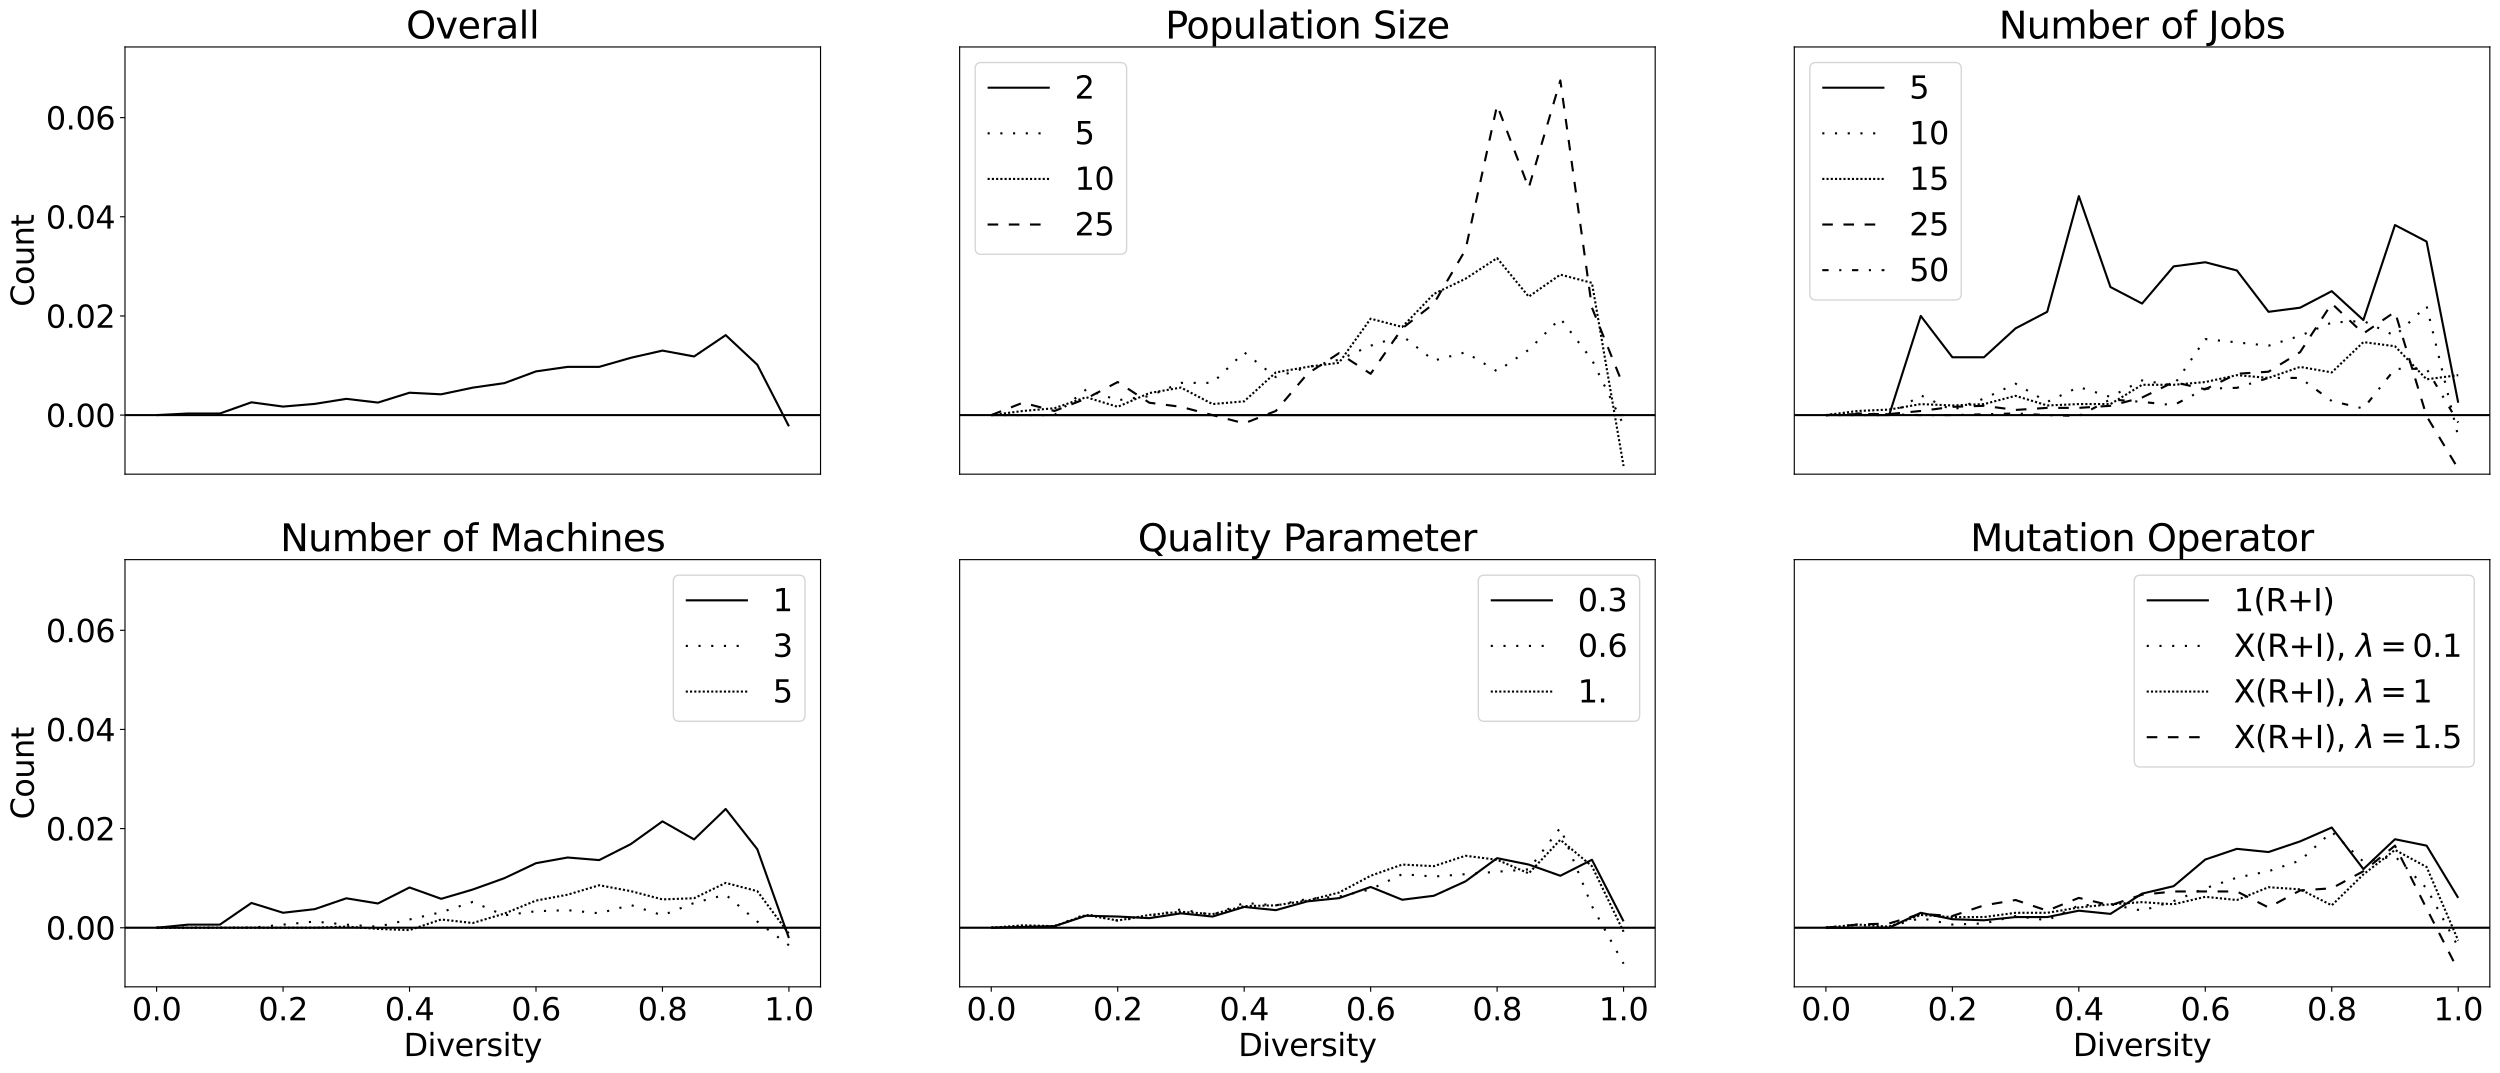<?xml version="1.0" encoding="utf-8" standalone="no"?>
<!DOCTYPE svg PUBLIC "-//W3C//DTD SVG 1.1//EN"
  "http://www.w3.org/Graphics/SVG/1.1/DTD/svg11.dtd">
<svg xmlns:xlink="http://www.w3.org/1999/xlink" width="1769.676pt" height="759.324pt" viewBox="0 0 1769.676 759.324" xmlns="http://www.w3.org/2000/svg" version="1.1">
 <defs>
  <style type="text/css">*{stroke-linejoin: round; stroke-linecap: butt}</style>
 </defs>
 <g id="figure_1">
  <g id="patch_1">
   <path d="M 0 759.324 
L 1769.676 759.324 
L 1769.676 0 
L 0 0 
z
" style="fill: #ffffff"/>
  </g>
  <g id="axes_1">
   <g id="patch_2">
    <path d="M 88.476 335.66 
L 580.829 335.66 
L 580.829 33.26 
L 88.476 33.26 
z
" style="fill: #ffffff"/>
   </g>
   <g id="matplotlib.axis_1"/>
   <g id="matplotlib.axis_2">
    <g id="ytick_1">
     <g id="line2d_1">
      <defs>
       <path id="md97bcb5eb2" d="M 0 0 
L -3.5 0 
" style="stroke: #000000; stroke-width: 0.8"/>
      </defs>
      <g>
       <use xlink:href="#md97bcb5eb2" x="88.476" y="293.839" style="stroke: #000000; stroke-width: 0.8"/>
      </g>
     </g>
     <g id="text_1">
      <!-- 0.00 -->
      <g transform="translate(32.492 302.197) scale(0.22 -0.22)">
       <defs>
        <path id="DejaVuSans-30" d="M 2034 4250 
Q 1547 4250 1301 3770 
Q 1056 3291 1056 2328 
Q 1056 1369 1301 889 
Q 1547 409 2034 409 
Q 2525 409 2770 889 
Q 3016 1369 3016 2328 
Q 3016 3291 2770 3770 
Q 2525 4250 2034 4250 
z
M 2034 4750 
Q 2819 4750 3233 4129 
Q 3647 3509 3647 2328 
Q 3647 1150 3233 529 
Q 2819 -91 2034 -91 
Q 1250 -91 836 529 
Q 422 1150 422 2328 
Q 422 3509 836 4129 
Q 1250 4750 2034 4750 
z
" transform="scale(0.016)"/>
        <path id="DejaVuSans-2e" d="M 684 794 
L 1344 794 
L 1344 0 
L 684 0 
L 684 794 
z
" transform="scale(0.016)"/>
       </defs>
       <use xlink:href="#DejaVuSans-30"/>
       <use xlink:href="#DejaVuSans-2e" x="63.623"/>
       <use xlink:href="#DejaVuSans-30" x="95.41"/>
       <use xlink:href="#DejaVuSans-30" x="159.033"/>
      </g>
     </g>
    </g>
    <g id="ytick_2">
     <g id="line2d_2">
      <g>
       <use xlink:href="#md97bcb5eb2" x="88.476" y="223.649" style="stroke: #000000; stroke-width: 0.8"/>
      </g>
     </g>
     <g id="text_2">
      <!-- 0.02 -->
      <g transform="translate(32.492 232.007) scale(0.22 -0.22)">
       <defs>
        <path id="DejaVuSans-32" d="M 1228 531 
L 3431 531 
L 3431 0 
L 469 0 
L 469 531 
Q 828 903 1448 1529 
Q 2069 2156 2228 2338 
Q 2531 2678 2651 2914 
Q 2772 3150 2772 3378 
Q 2772 3750 2511 3984 
Q 2250 4219 1831 4219 
Q 1534 4219 1204 4116 
Q 875 4013 500 3803 
L 500 4441 
Q 881 4594 1212 4672 
Q 1544 4750 1819 4750 
Q 2544 4750 2975 4387 
Q 3406 4025 3406 3419 
Q 3406 3131 3298 2873 
Q 3191 2616 2906 2266 
Q 2828 2175 2409 1742 
Q 1991 1309 1228 531 
z
" transform="scale(0.016)"/>
       </defs>
       <use xlink:href="#DejaVuSans-30"/>
       <use xlink:href="#DejaVuSans-2e" x="63.623"/>
       <use xlink:href="#DejaVuSans-30" x="95.41"/>
       <use xlink:href="#DejaVuSans-32" x="159.033"/>
      </g>
     </g>
    </g>
    <g id="ytick_3">
     <g id="line2d_3">
      <g>
       <use xlink:href="#md97bcb5eb2" x="88.476" y="153.459" style="stroke: #000000; stroke-width: 0.8"/>
      </g>
     </g>
     <g id="text_3">
      <!-- 0.04 -->
      <g transform="translate(32.492 161.818) scale(0.22 -0.22)">
       <defs>
        <path id="DejaVuSans-34" d="M 2419 4116 
L 825 1625 
L 2419 1625 
L 2419 4116 
z
M 2253 4666 
L 3047 4666 
L 3047 1625 
L 3713 1625 
L 3713 1100 
L 3047 1100 
L 3047 0 
L 2419 0 
L 2419 1100 
L 313 1100 
L 313 1709 
L 2253 4666 
z
" transform="scale(0.016)"/>
       </defs>
       <use xlink:href="#DejaVuSans-30"/>
       <use xlink:href="#DejaVuSans-2e" x="63.623"/>
       <use xlink:href="#DejaVuSans-30" x="95.41"/>
       <use xlink:href="#DejaVuSans-34" x="159.033"/>
      </g>
     </g>
    </g>
    <g id="ytick_4">
     <g id="line2d_4">
      <g>
       <use xlink:href="#md97bcb5eb2" x="88.476" y="83.27" style="stroke: #000000; stroke-width: 0.8"/>
      </g>
     </g>
     <g id="text_4">
      <!-- 0.06 -->
      <g transform="translate(32.492 91.628) scale(0.22 -0.22)">
       <defs>
        <path id="DejaVuSans-36" d="M 2113 2584 
Q 1688 2584 1439 2293 
Q 1191 2003 1191 1497 
Q 1191 994 1439 701 
Q 1688 409 2113 409 
Q 2538 409 2786 701 
Q 3034 994 3034 1497 
Q 3034 2003 2786 2293 
Q 2538 2584 2113 2584 
z
M 3366 4563 
L 3366 3988 
Q 3128 4100 2886 4159 
Q 2644 4219 2406 4219 
Q 1781 4219 1451 3797 
Q 1122 3375 1075 2522 
Q 1259 2794 1537 2939 
Q 1816 3084 2150 3084 
Q 2853 3084 3261 2657 
Q 3669 2231 3669 1497 
Q 3669 778 3244 343 
Q 2819 -91 2113 -91 
Q 1303 -91 875 529 
Q 447 1150 447 2328 
Q 447 3434 972 4092 
Q 1497 4750 2381 4750 
Q 2619 4750 2861 4703 
Q 3103 4656 3366 4563 
z
" transform="scale(0.016)"/>
       </defs>
       <use xlink:href="#DejaVuSans-30"/>
       <use xlink:href="#DejaVuSans-2e" x="63.623"/>
       <use xlink:href="#DejaVuSans-30" x="95.41"/>
       <use xlink:href="#DejaVuSans-36" x="159.033"/>
      </g>
     </g>
    </g>
    <g id="text_5">
     <!-- Count -->
     <g transform="translate(23.917 217.126) rotate(-90) scale(0.22 -0.22)">
      <defs>
       <path id="DejaVuSans-43" d="M 4122 4306 
L 4122 3641 
Q 3803 3938 3442 4084 
Q 3081 4231 2675 4231 
Q 1875 4231 1450 3742 
Q 1025 3253 1025 2328 
Q 1025 1406 1450 917 
Q 1875 428 2675 428 
Q 3081 428 3442 575 
Q 3803 722 4122 1019 
L 4122 359 
Q 3791 134 3420 21 
Q 3050 -91 2638 -91 
Q 1578 -91 968 557 
Q 359 1206 359 2328 
Q 359 3453 968 4101 
Q 1578 4750 2638 4750 
Q 3056 4750 3426 4639 
Q 3797 4528 4122 4306 
z
" transform="scale(0.016)"/>
       <path id="DejaVuSans-6f" d="M 1959 3097 
Q 1497 3097 1228 2736 
Q 959 2375 959 1747 
Q 959 1119 1226 758 
Q 1494 397 1959 397 
Q 2419 397 2687 759 
Q 2956 1122 2956 1747 
Q 2956 2369 2687 2733 
Q 2419 3097 1959 3097 
z
M 1959 3584 
Q 2709 3584 3137 3096 
Q 3566 2609 3566 1747 
Q 3566 888 3137 398 
Q 2709 -91 1959 -91 
Q 1206 -91 779 398 
Q 353 888 353 1747 
Q 353 2609 779 3096 
Q 1206 3584 1959 3584 
z
" transform="scale(0.016)"/>
       <path id="DejaVuSans-75" d="M 544 1381 
L 544 3500 
L 1119 3500 
L 1119 1403 
Q 1119 906 1312 657 
Q 1506 409 1894 409 
Q 2359 409 2629 706 
Q 2900 1003 2900 1516 
L 2900 3500 
L 3475 3500 
L 3475 0 
L 2900 0 
L 2900 538 
Q 2691 219 2414 64 
Q 2138 -91 1772 -91 
Q 1169 -91 856 284 
Q 544 659 544 1381 
z
M 1991 3584 
L 1991 3584 
z
" transform="scale(0.016)"/>
       <path id="DejaVuSans-6e" d="M 3513 2113 
L 3513 0 
L 2938 0 
L 2938 2094 
Q 2938 2591 2744 2837 
Q 2550 3084 2163 3084 
Q 1697 3084 1428 2787 
Q 1159 2491 1159 1978 
L 1159 0 
L 581 0 
L 581 3500 
L 1159 3500 
L 1159 2956 
Q 1366 3272 1645 3428 
Q 1925 3584 2291 3584 
Q 2894 3584 3203 3211 
Q 3513 2838 3513 2113 
z
" transform="scale(0.016)"/>
       <path id="DejaVuSans-74" d="M 1172 4494 
L 1172 3500 
L 2356 3500 
L 2356 3053 
L 1172 3053 
L 1172 1153 
Q 1172 725 1289 603 
Q 1406 481 1766 481 
L 2356 481 
L 2356 0 
L 1766 0 
Q 1100 0 847 248 
Q 594 497 594 1153 
L 594 3053 
L 172 3053 
L 172 3500 
L 594 3500 
L 594 4494 
L 1172 4494 
z
" transform="scale(0.016)"/>
      </defs>
      <use xlink:href="#DejaVuSans-43"/>
      <use xlink:href="#DejaVuSans-6f" x="69.824"/>
      <use xlink:href="#DejaVuSans-75" x="131.006"/>
      <use xlink:href="#DejaVuSans-6e" x="194.385"/>
      <use xlink:href="#DejaVuSans-74" x="257.764"/>
     </g>
    </g>
   </g>
   <g id="line2d_5">
    <path d="M 110.856 293.839 
L 133.236 292.707 
L 155.615 292.707 
L 177.995 284.782 
L 200.375 287.801 
L 222.754 285.914 
L 245.134 282.329 
L 267.514 284.971 
L 289.893 277.989 
L 312.273 279.121 
L 334.653 274.404 
L 357.032 271.197 
L 379.412 262.895 
L 401.792 259.687 
L 424.171 259.687 
L 446.551 253.272 
L 468.931 248.178 
L 491.31 252.329 
L 513.69 237.234 
L 536.07 258.178 
L 558.45 301.763 
" clip-path="url(#p0773be1ece)" style="fill: none; stroke-dasharray: ; stroke-dashoffset: 0; stroke: #000000; stroke-width: 1.5"/>
   </g>
   <g id="line2d_6">
    <path d="M 88.476 293.839 
L 580.829 293.839 
" clip-path="url(#p0773be1ece)" style="fill: none; stroke: #000000; stroke-width: 1.5; stroke-linecap: square"/>
   </g>
   <g id="patch_3">
    <path d="M 88.476 335.66 
L 88.476 33.26 
" style="fill: none; stroke: #000000; stroke-width: 0.8; stroke-linejoin: miter; stroke-linecap: square"/>
   </g>
   <g id="patch_4">
    <path d="M 580.829 335.66 
L 580.829 33.26 
" style="fill: none; stroke: #000000; stroke-width: 0.8; stroke-linejoin: miter; stroke-linecap: square"/>
   </g>
   <g id="patch_5">
    <path d="M 88.476 335.66 
L 580.829 335.66 
" style="fill: none; stroke: #000000; stroke-width: 0.8; stroke-linejoin: miter; stroke-linecap: square"/>
   </g>
   <g id="patch_6">
    <path d="M 88.476 33.26 
L 580.829 33.26 
" style="fill: none; stroke: #000000; stroke-width: 0.8; stroke-linejoin: miter; stroke-linecap: square"/>
   </g>
   <g id="text_6">
    <!-- Overall -->
    <g transform="translate(287.477 27.26) scale(0.264 -0.264)">
     <defs>
      <path id="DejaVuSans-4f" d="M 2522 4238 
Q 1834 4238 1429 3725 
Q 1025 3213 1025 2328 
Q 1025 1447 1429 934 
Q 1834 422 2522 422 
Q 3209 422 3611 934 
Q 4013 1447 4013 2328 
Q 4013 3213 3611 3725 
Q 3209 4238 2522 4238 
z
M 2522 4750 
Q 3503 4750 4090 4092 
Q 4678 3434 4678 2328 
Q 4678 1225 4090 567 
Q 3503 -91 2522 -91 
Q 1538 -91 948 565 
Q 359 1222 359 2328 
Q 359 3434 948 4092 
Q 1538 4750 2522 4750 
z
" transform="scale(0.016)"/>
      <path id="DejaVuSans-76" d="M 191 3500 
L 800 3500 
L 1894 563 
L 2988 3500 
L 3597 3500 
L 2284 0 
L 1503 0 
L 191 3500 
z
" transform="scale(0.016)"/>
      <path id="DejaVuSans-65" d="M 3597 1894 
L 3597 1613 
L 953 1613 
Q 991 1019 1311 708 
Q 1631 397 2203 397 
Q 2534 397 2845 478 
Q 3156 559 3463 722 
L 3463 178 
Q 3153 47 2828 -22 
Q 2503 -91 2169 -91 
Q 1331 -91 842 396 
Q 353 884 353 1716 
Q 353 2575 817 3079 
Q 1281 3584 2069 3584 
Q 2775 3584 3186 3129 
Q 3597 2675 3597 1894 
z
M 3022 2063 
Q 3016 2534 2758 2815 
Q 2500 3097 2075 3097 
Q 1594 3097 1305 2825 
Q 1016 2553 972 2059 
L 3022 2063 
z
" transform="scale(0.016)"/>
      <path id="DejaVuSans-72" d="M 2631 2963 
Q 2534 3019 2420 3045 
Q 2306 3072 2169 3072 
Q 1681 3072 1420 2755 
Q 1159 2438 1159 1844 
L 1159 0 
L 581 0 
L 581 3500 
L 1159 3500 
L 1159 2956 
Q 1341 3275 1631 3429 
Q 1922 3584 2338 3584 
Q 2397 3584 2469 3576 
Q 2541 3569 2628 3553 
L 2631 2963 
z
" transform="scale(0.016)"/>
      <path id="DejaVuSans-61" d="M 2194 1759 
Q 1497 1759 1228 1600 
Q 959 1441 959 1056 
Q 959 750 1161 570 
Q 1363 391 1709 391 
Q 2188 391 2477 730 
Q 2766 1069 2766 1631 
L 2766 1759 
L 2194 1759 
z
M 3341 1997 
L 3341 0 
L 2766 0 
L 2766 531 
Q 2569 213 2275 61 
Q 1981 -91 1556 -91 
Q 1019 -91 701 211 
Q 384 513 384 1019 
Q 384 1609 779 1909 
Q 1175 2209 1959 2209 
L 2766 2209 
L 2766 2266 
Q 2766 2663 2505 2880 
Q 2244 3097 1772 3097 
Q 1472 3097 1187 3025 
Q 903 2953 641 2809 
L 641 3341 
Q 956 3463 1253 3523 
Q 1550 3584 1831 3584 
Q 2591 3584 2966 3190 
Q 3341 2797 3341 1997 
z
" transform="scale(0.016)"/>
      <path id="DejaVuSans-6c" d="M 603 4863 
L 1178 4863 
L 1178 0 
L 603 0 
L 603 4863 
z
" transform="scale(0.016)"/>
     </defs>
     <use xlink:href="#DejaVuSans-4f"/>
     <use xlink:href="#DejaVuSans-76" x="78.711"/>
     <use xlink:href="#DejaVuSans-65" x="137.891"/>
     <use xlink:href="#DejaVuSans-72" x="199.414"/>
     <use xlink:href="#DejaVuSans-61" x="240.527"/>
     <use xlink:href="#DejaVuSans-6c" x="301.807"/>
     <use xlink:href="#DejaVuSans-6c" x="329.59"/>
    </g>
   </g>
  </g>
  <g id="axes_2">
   <g id="patch_7">
    <path d="M 679.3 335.66 
L 1171.653 335.66 
L 1171.653 33.26 
L 679.3 33.26 
z
" style="fill: #ffffff"/>
   </g>
   <g id="matplotlib.axis_3"/>
   <g id="matplotlib.axis_4"/>
   <g id="line2d_7">
    <path d="M 701.679 293.839 
L 724.059 293.839 
L 746.439 293.839 
L 768.818 293.839 
L 791.198 293.839 
L 813.578 293.839 
L 835.958 293.839 
L 858.337 293.839 
L 880.717 293.839 
L 903.097 293.839 
L 925.476 293.839 
L 947.856 293.839 
L 970.236 293.839 
L 992.615 293.839 
L 1014.995 293.839 
L 1037.375 293.839 
L 1059.754 293.839 
L 1082.134 293.839 
L 1104.514 293.839 
L 1126.893 293.839 
L 1149.273 293.839 
" clip-path="url(#p128bcadb7a)" style="fill: none; stroke-dasharray: ; stroke-dashoffset: 0; stroke: #000000; stroke-width: 1.5"/>
   </g>
   <g id="line2d_8">
    <path d="M 701.679 293.839 
L 724.059 293.839 
L 746.439 293.839 
L 768.818 275.706 
L 791.198 283.31 
L 813.578 280.386 
L 835.958 271.027 
L 858.337 271.027 
L 880.717 249.385 
L 903.097 266.933 
L 925.476 259.914 
L 947.856 254.649 
L 970.236 244.706 
L 992.615 237.687 
L 1014.995 255.234 
L 1037.375 249.385 
L 1059.754 262.838 
L 1082.134 247.63 
L 1104.514 225.404 
L 1126.893 254.649 
L 1149.273 300.858 
" clip-path="url(#p128bcadb7a)" style="fill: none; stroke-dasharray: 1.5,7.5; stroke-dashoffset: 0; stroke: #000000; stroke-width: 1.5"/>
   </g>
   <g id="line2d_9">
    <path d="M 701.679 293.839 
L 724.059 290.914 
L 746.439 288.964 
L 768.818 281.165 
L 791.198 287.989 
L 813.578 278.241 
L 835.958 274.341 
L 858.337 286.04 
L 880.717 284.09 
L 903.097 263.618 
L 925.476 259.719 
L 947.856 256.794 
L 970.236 225.599 
L 992.615 231.448 
L 1014.995 208.051 
L 1037.375 197.328 
L 1059.754 182.705 
L 1082.134 210.001 
L 1104.514 194.403 
L 1126.893 200.253 
L 1149.273 329.908 
" clip-path="url(#p128bcadb7a)" style="fill: none; stroke-dasharray: 1.5,1.5; stroke-dashoffset: 0; stroke: #000000; stroke-width: 1.5"/>
   </g>
   <g id="line2d_10">
    <path d="M 701.679 293.839 
L 724.059 285.065 
L 746.439 290.914 
L 768.818 282.14 
L 791.198 270.442 
L 813.578 285.065 
L 835.958 287.989 
L 858.337 293.839 
L 880.717 299.688 
L 903.097 290.914 
L 925.476 264.593 
L 947.856 249.97 
L 970.236 264.593 
L 992.615 232.423 
L 1014.995 214.875 
L 1037.375 176.856 
L 1059.754 74.496 
L 1082.134 132.988 
L 1104.514 56.949 
L 1126.893 217.8 
L 1149.273 273.367 
" clip-path="url(#p128bcadb7a)" style="fill: none; stroke-dasharray: 7.5,7.5; stroke-dashoffset: 0; stroke: #000000; stroke-width: 1.5"/>
   </g>
   <g id="line2d_11">
    <path d="M 679.3 293.839 
L 1171.653 293.839 
" clip-path="url(#p128bcadb7a)" style="fill: none; stroke: #000000; stroke-width: 1.5; stroke-linecap: square"/>
   </g>
   <g id="patch_8">
    <path d="M 679.3 335.66 
L 679.3 33.26 
" style="fill: none; stroke: #000000; stroke-width: 0.8; stroke-linejoin: miter; stroke-linecap: square"/>
   </g>
   <g id="patch_9">
    <path d="M 1171.653 335.66 
L 1171.653 33.26 
" style="fill: none; stroke: #000000; stroke-width: 0.8; stroke-linejoin: miter; stroke-linecap: square"/>
   </g>
   <g id="patch_10">
    <path d="M 679.3 335.66 
L 1171.653 335.66 
" style="fill: none; stroke: #000000; stroke-width: 0.8; stroke-linejoin: miter; stroke-linecap: square"/>
   </g>
   <g id="patch_11">
    <path d="M 679.3 33.26 
L 1171.653 33.26 
" style="fill: none; stroke: #000000; stroke-width: 0.8; stroke-linejoin: miter; stroke-linecap: square"/>
   </g>
   <g id="text_7">
    <!-- Population Size -->
    <g transform="translate(824.841 27.26) scale(0.264 -0.264)">
     <defs>
      <path id="DejaVuSans-50" d="M 1259 4147 
L 1259 2394 
L 2053 2394 
Q 2494 2394 2734 2622 
Q 2975 2850 2975 3272 
Q 2975 3691 2734 3919 
Q 2494 4147 2053 4147 
L 1259 4147 
z
M 628 4666 
L 2053 4666 
Q 2838 4666 3239 4311 
Q 3641 3956 3641 3272 
Q 3641 2581 3239 2228 
Q 2838 1875 2053 1875 
L 1259 1875 
L 1259 0 
L 628 0 
L 628 4666 
z
" transform="scale(0.016)"/>
      <path id="DejaVuSans-70" d="M 1159 525 
L 1159 -1331 
L 581 -1331 
L 581 3500 
L 1159 3500 
L 1159 2969 
Q 1341 3281 1617 3432 
Q 1894 3584 2278 3584 
Q 2916 3584 3314 3078 
Q 3713 2572 3713 1747 
Q 3713 922 3314 415 
Q 2916 -91 2278 -91 
Q 1894 -91 1617 61 
Q 1341 213 1159 525 
z
M 3116 1747 
Q 3116 2381 2855 2742 
Q 2594 3103 2138 3103 
Q 1681 3103 1420 2742 
Q 1159 2381 1159 1747 
Q 1159 1113 1420 752 
Q 1681 391 2138 391 
Q 2594 391 2855 752 
Q 3116 1113 3116 1747 
z
" transform="scale(0.016)"/>
      <path id="DejaVuSans-69" d="M 603 3500 
L 1178 3500 
L 1178 0 
L 603 0 
L 603 3500 
z
M 603 4863 
L 1178 4863 
L 1178 4134 
L 603 4134 
L 603 4863 
z
" transform="scale(0.016)"/>
      <path id="DejaVuSans-20" transform="scale(0.016)"/>
      <path id="DejaVuSans-53" d="M 3425 4513 
L 3425 3897 
Q 3066 4069 2747 4153 
Q 2428 4238 2131 4238 
Q 1616 4238 1336 4038 
Q 1056 3838 1056 3469 
Q 1056 3159 1242 3001 
Q 1428 2844 1947 2747 
L 2328 2669 
Q 3034 2534 3370 2195 
Q 3706 1856 3706 1288 
Q 3706 609 3251 259 
Q 2797 -91 1919 -91 
Q 1588 -91 1214 -16 
Q 841 59 441 206 
L 441 856 
Q 825 641 1194 531 
Q 1563 422 1919 422 
Q 2459 422 2753 634 
Q 3047 847 3047 1241 
Q 3047 1584 2836 1778 
Q 2625 1972 2144 2069 
L 1759 2144 
Q 1053 2284 737 2584 
Q 422 2884 422 3419 
Q 422 4038 858 4394 
Q 1294 4750 2059 4750 
Q 2388 4750 2728 4690 
Q 3069 4631 3425 4513 
z
" transform="scale(0.016)"/>
      <path id="DejaVuSans-7a" d="M 353 3500 
L 3084 3500 
L 3084 2975 
L 922 459 
L 3084 459 
L 3084 0 
L 275 0 
L 275 525 
L 2438 3041 
L 353 3041 
L 353 3500 
z
" transform="scale(0.016)"/>
     </defs>
     <use xlink:href="#DejaVuSans-50"/>
     <use xlink:href="#DejaVuSans-6f" x="56.678"/>
     <use xlink:href="#DejaVuSans-70" x="117.859"/>
     <use xlink:href="#DejaVuSans-75" x="181.336"/>
     <use xlink:href="#DejaVuSans-6c" x="244.715"/>
     <use xlink:href="#DejaVuSans-61" x="272.498"/>
     <use xlink:href="#DejaVuSans-74" x="333.777"/>
     <use xlink:href="#DejaVuSans-69" x="372.986"/>
     <use xlink:href="#DejaVuSans-6f" x="400.77"/>
     <use xlink:href="#DejaVuSans-6e" x="461.951"/>
     <use xlink:href="#DejaVuSans-20" x="525.33"/>
     <use xlink:href="#DejaVuSans-53" x="557.117"/>
     <use xlink:href="#DejaVuSans-69" x="620.594"/>
     <use xlink:href="#DejaVuSans-7a" x="648.377"/>
     <use xlink:href="#DejaVuSans-65" x="700.867"/>
    </g>
   </g>
   <g id="legend_1">
    <g id="patch_12">
     <path d="M 694.7 180.027 
L 793.095 180.027 
Q 797.495 180.027 797.495 175.627 
L 797.495 48.66 
Q 797.495 44.26 793.095 44.26 
L 694.7 44.26 
Q 690.3 44.26 690.3 48.66 
L 690.3 175.627 
Q 690.3 180.027 694.7 180.027 
z
" style="fill: #ffffff; opacity: 0.8; stroke: #cccccc; stroke-linejoin: miter"/>
    </g>
    <g id="line2d_12">
     <path d="M 699.1 62.076 
L 721.1 62.076 
L 743.1 62.076 
" style="fill: none; stroke-dasharray: ; stroke-dashoffset: 0; stroke: #000000; stroke-width: 1.5"/>
    </g>
    <g id="text_8">
     <!-- 2 -->
     <g transform="translate(760.7 69.776) scale(0.22 -0.22)">
      <use xlink:href="#DejaVuSans-32"/>
     </g>
    </g>
    <g id="line2d_13">
     <path d="M 699.1 94.368 
L 721.1 94.368 
L 743.1 94.368 
" style="fill: none; stroke-dasharray: 1.5,7.5; stroke-dashoffset: 0; stroke: #000000; stroke-width: 1.5"/>
    </g>
    <g id="text_9">
     <!-- 5 -->
     <g transform="translate(760.7 102.068) scale(0.22 -0.22)">
      <defs>
       <path id="DejaVuSans-35" d="M 691 4666 
L 3169 4666 
L 3169 4134 
L 1269 4134 
L 1269 2991 
Q 1406 3038 1543 3061 
Q 1681 3084 1819 3084 
Q 2600 3084 3056 2656 
Q 3513 2228 3513 1497 
Q 3513 744 3044 326 
Q 2575 -91 1722 -91 
Q 1428 -91 1123 -41 
Q 819 9 494 109 
L 494 744 
Q 775 591 1075 516 
Q 1375 441 1709 441 
Q 2250 441 2565 725 
Q 2881 1009 2881 1497 
Q 2881 1984 2565 2268 
Q 2250 2553 1709 2553 
Q 1456 2553 1204 2497 
Q 953 2441 691 2322 
L 691 4666 
z
" transform="scale(0.016)"/>
      </defs>
      <use xlink:href="#DejaVuSans-35"/>
     </g>
    </g>
    <g id="line2d_14">
     <path d="M 699.1 126.66 
L 721.1 126.66 
L 743.1 126.66 
" style="fill: none; stroke-dasharray: 1.5,1.5; stroke-dashoffset: 0; stroke: #000000; stroke-width: 1.5"/>
    </g>
    <g id="text_10">
     <!-- 10 -->
     <g transform="translate(760.7 134.36) scale(0.22 -0.22)">
      <defs>
       <path id="DejaVuSans-31" d="M 794 531 
L 1825 531 
L 1825 4091 
L 703 3866 
L 703 4441 
L 1819 4666 
L 2450 4666 
L 2450 531 
L 3481 531 
L 3481 0 
L 794 0 
L 794 531 
z
" transform="scale(0.016)"/>
      </defs>
      <use xlink:href="#DejaVuSans-31"/>
      <use xlink:href="#DejaVuSans-30" x="63.623"/>
     </g>
    </g>
    <g id="line2d_15">
     <path d="M 699.1 158.952 
L 721.1 158.952 
L 743.1 158.952 
" style="fill: none; stroke-dasharray: 7.5,7.5; stroke-dashoffset: 0; stroke: #000000; stroke-width: 1.5"/>
    </g>
    <g id="text_11">
     <!-- 25 -->
     <g transform="translate(760.7 166.652) scale(0.22 -0.22)">
      <use xlink:href="#DejaVuSans-32"/>
      <use xlink:href="#DejaVuSans-35" x="63.623"/>
     </g>
    </g>
   </g>
  </g>
  <g id="axes_3">
   <g id="patch_13">
    <path d="M 1270.123 335.66 
L 1762.476 335.66 
L 1762.476 33.26 
L 1270.123 33.26 
z
" style="fill: #ffffff"/>
   </g>
   <g id="matplotlib.axis_5"/>
   <g id="matplotlib.axis_6"/>
   <g id="line2d_16">
    <path d="M 1292.503 293.839 
L 1314.883 293.839 
L 1337.262 293.839 
L 1359.642 223.649 
L 1382.022 252.895 
L 1404.401 252.895 
L 1426.781 232.423 
L 1449.161 220.724 
L 1471.54 138.837 
L 1493.92 203.177 
L 1516.3 214.875 
L 1538.679 188.554 
L 1561.059 185.63 
L 1583.439 191.479 
L 1605.818 220.724 
L 1628.198 217.8 
L 1650.578 206.102 
L 1672.958 226.574 
L 1695.337 159.309 
L 1717.717 171.007 
L 1740.097 285.065 
" clip-path="url(#p39e1fc5308)" style="fill: none; stroke-dasharray: ; stroke-dashoffset: 0; stroke: #000000; stroke-width: 1.5"/>
   </g>
   <g id="line2d_17">
    <path d="M 1292.503 293.839 
L 1314.883 293.839 
L 1337.262 293.839 
L 1359.642 279.801 
L 1382.022 290.329 
L 1404.401 282.14 
L 1426.781 271.612 
L 1449.161 284.48 
L 1471.54 273.952 
L 1493.92 280.971 
L 1516.3 269.272 
L 1538.679 272.782 
L 1561.059 240.027 
L 1583.439 242.366 
L 1605.818 244.706 
L 1628.198 237.687 
L 1650.578 228.328 
L 1672.958 227.159 
L 1695.337 237.687 
L 1717.717 216.63 
L 1740.097 309.046 
" clip-path="url(#p39e1fc5308)" style="fill: none; stroke-dasharray: 1.5,7.5; stroke-dashoffset: 0; stroke: #000000; stroke-width: 1.5"/>
   </g>
   <g id="line2d_18">
    <path d="M 1292.503 293.839 
L 1314.883 290.914 
L 1337.262 289.939 
L 1359.642 286.04 
L 1382.022 287.015 
L 1404.401 286.04 
L 1426.781 280.191 
L 1449.161 287.015 
L 1471.54 286.04 
L 1493.92 286.04 
L 1516.3 272.392 
L 1538.679 272.392 
L 1561.059 270.442 
L 1583.439 265.568 
L 1605.818 267.518 
L 1628.198 259.719 
L 1650.578 263.618 
L 1672.958 242.171 
L 1695.337 245.096 
L 1717.717 268.492 
L 1740.097 265.568 
" clip-path="url(#p39e1fc5308)" style="fill: none; stroke-dasharray: 1.5,1.5; stroke-dashoffset: 0; stroke: #000000; stroke-width: 1.5"/>
   </g>
   <g id="line2d_19">
    <path d="M 1292.503 293.839 
L 1314.883 293.107 
L 1337.262 293.107 
L 1359.642 290.914 
L 1382.022 287.989 
L 1404.401 287.258 
L 1426.781 290.183 
L 1449.161 288.721 
L 1471.54 288.721 
L 1493.92 287.258 
L 1516.3 281.409 
L 1538.679 270.442 
L 1561.059 275.56 
L 1583.439 264.593 
L 1605.818 263.131 
L 1628.198 249.239 
L 1650.578 214.875 
L 1672.958 236.078 
L 1695.337 220.724 
L 1717.717 294.57 
L 1740.097 331.858 
" clip-path="url(#p39e1fc5308)" style="fill: none; stroke-dasharray: 7.5,7.5; stroke-dashoffset: 0; stroke: #000000; stroke-width: 1.5"/>
   </g>
   <g id="line2d_20">
    <path d="M 1292.503 293.839 
L 1314.883 292.669 
L 1337.262 293.254 
L 1359.642 293.839 
L 1382.022 293.839 
L 1404.401 293.254 
L 1426.781 292.669 
L 1449.161 293.839 
L 1471.54 294.424 
L 1493.92 282.725 
L 1516.3 284.48 
L 1538.679 286.82 
L 1561.059 275.121 
L 1583.439 274.536 
L 1605.818 267.518 
L 1628.198 267.518 
L 1650.578 283.895 
L 1672.958 289.159 
L 1695.337 261.083 
L 1717.717 261.083 
L 1740.097 299.103 
" clip-path="url(#p39e1fc5308)" style="fill: none; stroke-dasharray: 4.5,7.5,1.5,7.5; stroke-dashoffset: 0; stroke: #000000; stroke-width: 1.5"/>
   </g>
   <g id="line2d_21">
    <path d="M 1270.123 293.839 
L 1762.476 293.839 
" clip-path="url(#p39e1fc5308)" style="fill: none; stroke: #000000; stroke-width: 1.5; stroke-linecap: square"/>
   </g>
   <g id="patch_14">
    <path d="M 1270.123 335.66 
L 1270.123 33.26 
" style="fill: none; stroke: #000000; stroke-width: 0.8; stroke-linejoin: miter; stroke-linecap: square"/>
   </g>
   <g id="patch_15">
    <path d="M 1762.476 335.66 
L 1762.476 33.26 
" style="fill: none; stroke: #000000; stroke-width: 0.8; stroke-linejoin: miter; stroke-linecap: square"/>
   </g>
   <g id="patch_16">
    <path d="M 1270.123 335.66 
L 1762.476 335.66 
" style="fill: none; stroke: #000000; stroke-width: 0.8; stroke-linejoin: miter; stroke-linecap: square"/>
   </g>
   <g id="patch_17">
    <path d="M 1270.123 33.26 
L 1762.476 33.26 
" style="fill: none; stroke: #000000; stroke-width: 0.8; stroke-linejoin: miter; stroke-linecap: square"/>
   </g>
   <g id="text_12">
    <!-- Number of Jobs -->
    <g transform="translate(1414.932 27.26) scale(0.264 -0.264)">
     <defs>
      <path id="DejaVuSans-4e" d="M 628 4666 
L 1478 4666 
L 3547 763 
L 3547 4666 
L 4159 4666 
L 4159 0 
L 3309 0 
L 1241 3903 
L 1241 0 
L 628 0 
L 628 4666 
z
" transform="scale(0.016)"/>
      <path id="DejaVuSans-6d" d="M 3328 2828 
Q 3544 3216 3844 3400 
Q 4144 3584 4550 3584 
Q 5097 3584 5394 3201 
Q 5691 2819 5691 2113 
L 5691 0 
L 5113 0 
L 5113 2094 
Q 5113 2597 4934 2840 
Q 4756 3084 4391 3084 
Q 3944 3084 3684 2787 
Q 3425 2491 3425 1978 
L 3425 0 
L 2847 0 
L 2847 2094 
Q 2847 2600 2669 2842 
Q 2491 3084 2119 3084 
Q 1678 3084 1418 2786 
Q 1159 2488 1159 1978 
L 1159 0 
L 581 0 
L 581 3500 
L 1159 3500 
L 1159 2956 
Q 1356 3278 1631 3431 
Q 1906 3584 2284 3584 
Q 2666 3584 2933 3390 
Q 3200 3197 3328 2828 
z
" transform="scale(0.016)"/>
      <path id="DejaVuSans-62" d="M 3116 1747 
Q 3116 2381 2855 2742 
Q 2594 3103 2138 3103 
Q 1681 3103 1420 2742 
Q 1159 2381 1159 1747 
Q 1159 1113 1420 752 
Q 1681 391 2138 391 
Q 2594 391 2855 752 
Q 3116 1113 3116 1747 
z
M 1159 2969 
Q 1341 3281 1617 3432 
Q 1894 3584 2278 3584 
Q 2916 3584 3314 3078 
Q 3713 2572 3713 1747 
Q 3713 922 3314 415 
Q 2916 -91 2278 -91 
Q 1894 -91 1617 61 
Q 1341 213 1159 525 
L 1159 0 
L 581 0 
L 581 4863 
L 1159 4863 
L 1159 2969 
z
" transform="scale(0.016)"/>
      <path id="DejaVuSans-66" d="M 2375 4863 
L 2375 4384 
L 1825 4384 
Q 1516 4384 1395 4259 
Q 1275 4134 1275 3809 
L 1275 3500 
L 2222 3500 
L 2222 3053 
L 1275 3053 
L 1275 0 
L 697 0 
L 697 3053 
L 147 3053 
L 147 3500 
L 697 3500 
L 697 3744 
Q 697 4328 969 4595 
Q 1241 4863 1831 4863 
L 2375 4863 
z
" transform="scale(0.016)"/>
      <path id="DejaVuSans-4a" d="M 628 4666 
L 1259 4666 
L 1259 325 
Q 1259 -519 939 -900 
Q 619 -1281 -91 -1281 
L -331 -1281 
L -331 -750 
L -134 -750 
Q 284 -750 456 -515 
Q 628 -281 628 325 
L 628 4666 
z
" transform="scale(0.016)"/>
      <path id="DejaVuSans-73" d="M 2834 3397 
L 2834 2853 
Q 2591 2978 2328 3040 
Q 2066 3103 1784 3103 
Q 1356 3103 1142 2972 
Q 928 2841 928 2578 
Q 928 2378 1081 2264 
Q 1234 2150 1697 2047 
L 1894 2003 
Q 2506 1872 2764 1633 
Q 3022 1394 3022 966 
Q 3022 478 2636 193 
Q 2250 -91 1575 -91 
Q 1294 -91 989 -36 
Q 684 19 347 128 
L 347 722 
Q 666 556 975 473 
Q 1284 391 1588 391 
Q 1994 391 2212 530 
Q 2431 669 2431 922 
Q 2431 1156 2273 1281 
Q 2116 1406 1581 1522 
L 1381 1569 
Q 847 1681 609 1914 
Q 372 2147 372 2553 
Q 372 3047 722 3315 
Q 1072 3584 1716 3584 
Q 2034 3584 2315 3537 
Q 2597 3491 2834 3397 
z
" transform="scale(0.016)"/>
     </defs>
     <use xlink:href="#DejaVuSans-4e"/>
     <use xlink:href="#DejaVuSans-75" x="74.805"/>
     <use xlink:href="#DejaVuSans-6d" x="138.184"/>
     <use xlink:href="#DejaVuSans-62" x="235.596"/>
     <use xlink:href="#DejaVuSans-65" x="299.072"/>
     <use xlink:href="#DejaVuSans-72" x="360.596"/>
     <use xlink:href="#DejaVuSans-20" x="401.709"/>
     <use xlink:href="#DejaVuSans-6f" x="433.496"/>
     <use xlink:href="#DejaVuSans-66" x="494.678"/>
     <use xlink:href="#DejaVuSans-20" x="529.883"/>
     <use xlink:href="#DejaVuSans-4a" x="561.67"/>
     <use xlink:href="#DejaVuSans-6f" x="591.162"/>
     <use xlink:href="#DejaVuSans-62" x="652.344"/>
     <use xlink:href="#DejaVuSans-73" x="715.82"/>
    </g>
   </g>
   <g id="legend_2">
    <g id="patch_18">
     <path d="M 1285.523 212.319 
L 1383.918 212.319 
Q 1388.318 212.319 1388.318 207.919 
L 1388.318 48.66 
Q 1388.318 44.26 1383.918 44.26 
L 1285.523 44.26 
Q 1281.123 44.26 1281.123 48.66 
L 1281.123 207.919 
Q 1281.123 212.319 1285.523 212.319 
z
" style="fill: #ffffff; opacity: 0.8; stroke: #cccccc; stroke-linejoin: miter"/>
    </g>
    <g id="line2d_22">
     <path d="M 1289.923 62.076 
L 1311.923 62.076 
L 1333.923 62.076 
" style="fill: none; stroke-dasharray: ; stroke-dashoffset: 0; stroke: #000000; stroke-width: 1.5"/>
    </g>
    <g id="text_13">
     <!-- 5 -->
     <g transform="translate(1351.523 69.776) scale(0.22 -0.22)">
      <use xlink:href="#DejaVuSans-35"/>
     </g>
    </g>
    <g id="line2d_23">
     <path d="M 1289.923 94.368 
L 1311.923 94.368 
L 1333.923 94.368 
" style="fill: none; stroke-dasharray: 1.5,7.5; stroke-dashoffset: 0; stroke: #000000; stroke-width: 1.5"/>
    </g>
    <g id="text_14">
     <!-- 10 -->
     <g transform="translate(1351.523 102.068) scale(0.22 -0.22)">
      <use xlink:href="#DejaVuSans-31"/>
      <use xlink:href="#DejaVuSans-30" x="63.623"/>
     </g>
    </g>
    <g id="line2d_24">
     <path d="M 1289.923 126.66 
L 1311.923 126.66 
L 1333.923 126.66 
" style="fill: none; stroke-dasharray: 1.5,1.5; stroke-dashoffset: 0; stroke: #000000; stroke-width: 1.5"/>
    </g>
    <g id="text_15">
     <!-- 15 -->
     <g transform="translate(1351.523 134.36) scale(0.22 -0.22)">
      <use xlink:href="#DejaVuSans-31"/>
      <use xlink:href="#DejaVuSans-35" x="63.623"/>
     </g>
    </g>
    <g id="line2d_25">
     <path d="M 1289.923 158.952 
L 1311.923 158.952 
L 1333.923 158.952 
" style="fill: none; stroke-dasharray: 7.5,7.5; stroke-dashoffset: 0; stroke: #000000; stroke-width: 1.5"/>
    </g>
    <g id="text_16">
     <!-- 25 -->
     <g transform="translate(1351.523 166.652) scale(0.22 -0.22)">
      <use xlink:href="#DejaVuSans-32"/>
      <use xlink:href="#DejaVuSans-35" x="63.623"/>
     </g>
    </g>
    <g id="line2d_26">
     <path d="M 1289.923 191.244 
L 1311.923 191.244 
L 1333.923 191.244 
" style="fill: none; stroke-dasharray: 4.5,7.5,1.5,7.5; stroke-dashoffset: 0; stroke: #000000; stroke-width: 1.5"/>
    </g>
    <g id="text_17">
     <!-- 50 -->
     <g transform="translate(1351.523 198.944) scale(0.22 -0.22)">
      <use xlink:href="#DejaVuSans-35"/>
      <use xlink:href="#DejaVuSans-30" x="63.623"/>
     </g>
    </g>
   </g>
  </g>
  <g id="axes_4">
   <g id="patch_19">
    <path d="M 88.476 698.54 
L 580.829 698.54 
L 580.829 396.14 
L 88.476 396.14 
z
" style="fill: #ffffff"/>
   </g>
   <g id="matplotlib.axis_7">
    <g id="xtick_1">
     <g id="line2d_27">
      <defs>
       <path id="m91aa9cc4b9" d="M 0 0 
L 0 3.5 
" style="stroke: #000000; stroke-width: 0.8"/>
      </defs>
      <g>
       <use xlink:href="#m91aa9cc4b9" x="110.856" y="698.54" style="stroke: #000000; stroke-width: 0.8"/>
      </g>
     </g>
     <g id="text_18">
      <!-- 0.0 -->
      <g transform="translate(93.362 722.256) scale(0.22 -0.22)">
       <use xlink:href="#DejaVuSans-30"/>
       <use xlink:href="#DejaVuSans-2e" x="63.623"/>
       <use xlink:href="#DejaVuSans-30" x="95.41"/>
      </g>
     </g>
    </g>
    <g id="xtick_2">
     <g id="line2d_28">
      <g>
       <use xlink:href="#m91aa9cc4b9" x="200.375" y="698.54" style="stroke: #000000; stroke-width: 0.8"/>
      </g>
     </g>
     <g id="text_19">
      <!-- 0.2 -->
      <g transform="translate(182.881 722.256) scale(0.22 -0.22)">
       <use xlink:href="#DejaVuSans-30"/>
       <use xlink:href="#DejaVuSans-2e" x="63.623"/>
       <use xlink:href="#DejaVuSans-32" x="95.41"/>
      </g>
     </g>
    </g>
    <g id="xtick_3">
     <g id="line2d_29">
      <g>
       <use xlink:href="#m91aa9cc4b9" x="289.893" y="698.54" style="stroke: #000000; stroke-width: 0.8"/>
      </g>
     </g>
     <g id="text_20">
      <!-- 0.4 -->
      <g transform="translate(272.4 722.256) scale(0.22 -0.22)">
       <use xlink:href="#DejaVuSans-30"/>
       <use xlink:href="#DejaVuSans-2e" x="63.623"/>
       <use xlink:href="#DejaVuSans-34" x="95.41"/>
      </g>
     </g>
    </g>
    <g id="xtick_4">
     <g id="line2d_30">
      <g>
       <use xlink:href="#m91aa9cc4b9" x="379.412" y="698.54" style="stroke: #000000; stroke-width: 0.8"/>
      </g>
     </g>
     <g id="text_21">
      <!-- 0.6 -->
      <g transform="translate(361.919 722.256) scale(0.22 -0.22)">
       <use xlink:href="#DejaVuSans-30"/>
       <use xlink:href="#DejaVuSans-2e" x="63.623"/>
       <use xlink:href="#DejaVuSans-36" x="95.41"/>
      </g>
     </g>
    </g>
    <g id="xtick_5">
     <g id="line2d_31">
      <g>
       <use xlink:href="#m91aa9cc4b9" x="468.931" y="698.54" style="stroke: #000000; stroke-width: 0.8"/>
      </g>
     </g>
     <g id="text_22">
      <!-- 0.8 -->
      <g transform="translate(451.437 722.256) scale(0.22 -0.22)">
       <defs>
        <path id="DejaVuSans-38" d="M 2034 2216 
Q 1584 2216 1326 1975 
Q 1069 1734 1069 1313 
Q 1069 891 1326 650 
Q 1584 409 2034 409 
Q 2484 409 2743 651 
Q 3003 894 3003 1313 
Q 3003 1734 2745 1975 
Q 2488 2216 2034 2216 
z
M 1403 2484 
Q 997 2584 770 2862 
Q 544 3141 544 3541 
Q 544 4100 942 4425 
Q 1341 4750 2034 4750 
Q 2731 4750 3128 4425 
Q 3525 4100 3525 3541 
Q 3525 3141 3298 2862 
Q 3072 2584 2669 2484 
Q 3125 2378 3379 2068 
Q 3634 1759 3634 1313 
Q 3634 634 3220 271 
Q 2806 -91 2034 -91 
Q 1263 -91 848 271 
Q 434 634 434 1313 
Q 434 1759 690 2068 
Q 947 2378 1403 2484 
z
M 1172 3481 
Q 1172 3119 1398 2916 
Q 1625 2713 2034 2713 
Q 2441 2713 2670 2916 
Q 2900 3119 2900 3481 
Q 2900 3844 2670 4047 
Q 2441 4250 2034 4250 
Q 1625 4250 1398 4047 
Q 1172 3844 1172 3481 
z
" transform="scale(0.016)"/>
       </defs>
       <use xlink:href="#DejaVuSans-30"/>
       <use xlink:href="#DejaVuSans-2e" x="63.623"/>
       <use xlink:href="#DejaVuSans-38" x="95.41"/>
      </g>
     </g>
    </g>
    <g id="xtick_6">
     <g id="line2d_32">
      <g>
       <use xlink:href="#m91aa9cc4b9" x="558.45" y="698.54" style="stroke: #000000; stroke-width: 0.8"/>
      </g>
     </g>
     <g id="text_23">
      <!-- 1.0 -->
      <g transform="translate(540.956 722.256) scale(0.22 -0.22)">
       <use xlink:href="#DejaVuSans-31"/>
       <use xlink:href="#DejaVuSans-2e" x="63.623"/>
       <use xlink:href="#DejaVuSans-30" x="95.41"/>
      </g>
     </g>
    </g>
    <g id="text_24">
     <!-- Diversity -->
     <g transform="translate(285.716 747.548) scale(0.22 -0.22)">
      <defs>
       <path id="DejaVuSans-44" d="M 1259 4147 
L 1259 519 
L 2022 519 
Q 2988 519 3436 956 
Q 3884 1394 3884 2338 
Q 3884 3275 3436 3711 
Q 2988 4147 2022 4147 
L 1259 4147 
z
M 628 4666 
L 1925 4666 
Q 3281 4666 3915 4102 
Q 4550 3538 4550 2338 
Q 4550 1131 3912 565 
Q 3275 0 1925 0 
L 628 0 
L 628 4666 
z
" transform="scale(0.016)"/>
       <path id="DejaVuSans-79" d="M 2059 -325 
Q 1816 -950 1584 -1140 
Q 1353 -1331 966 -1331 
L 506 -1331 
L 506 -850 
L 844 -850 
Q 1081 -850 1212 -737 
Q 1344 -625 1503 -206 
L 1606 56 
L 191 3500 
L 800 3500 
L 1894 763 
L 2988 3500 
L 3597 3500 
L 2059 -325 
z
" transform="scale(0.016)"/>
      </defs>
      <use xlink:href="#DejaVuSans-44"/>
      <use xlink:href="#DejaVuSans-69" x="77.002"/>
      <use xlink:href="#DejaVuSans-76" x="104.785"/>
      <use xlink:href="#DejaVuSans-65" x="163.965"/>
      <use xlink:href="#DejaVuSans-72" x="225.488"/>
      <use xlink:href="#DejaVuSans-73" x="266.602"/>
      <use xlink:href="#DejaVuSans-69" x="318.701"/>
      <use xlink:href="#DejaVuSans-74" x="346.484"/>
      <use xlink:href="#DejaVuSans-79" x="385.693"/>
     </g>
    </g>
   </g>
   <g id="matplotlib.axis_8">
    <g id="ytick_5">
     <g id="line2d_33">
      <g>
       <use xlink:href="#md97bcb5eb2" x="88.476" y="656.719" style="stroke: #000000; stroke-width: 0.8"/>
      </g>
     </g>
     <g id="text_25">
      <!-- 0.00 -->
      <g transform="translate(32.492 665.077) scale(0.22 -0.22)">
       <use xlink:href="#DejaVuSans-30"/>
       <use xlink:href="#DejaVuSans-2e" x="63.623"/>
       <use xlink:href="#DejaVuSans-30" x="95.41"/>
       <use xlink:href="#DejaVuSans-30" x="159.033"/>
      </g>
     </g>
    </g>
    <g id="ytick_6">
     <g id="line2d_34">
      <g>
       <use xlink:href="#md97bcb5eb2" x="88.476" y="586.529" style="stroke: #000000; stroke-width: 0.8"/>
      </g>
     </g>
     <g id="text_26">
      <!-- 0.02 -->
      <g transform="translate(32.492 594.887) scale(0.22 -0.22)">
       <use xlink:href="#DejaVuSans-30"/>
       <use xlink:href="#DejaVuSans-2e" x="63.623"/>
       <use xlink:href="#DejaVuSans-30" x="95.41"/>
       <use xlink:href="#DejaVuSans-32" x="159.033"/>
      </g>
     </g>
    </g>
    <g id="ytick_7">
     <g id="line2d_35">
      <g>
       <use xlink:href="#md97bcb5eb2" x="88.476" y="516.339" style="stroke: #000000; stroke-width: 0.8"/>
      </g>
     </g>
     <g id="text_27">
      <!-- 0.04 -->
      <g transform="translate(32.492 524.698) scale(0.22 -0.22)">
       <use xlink:href="#DejaVuSans-30"/>
       <use xlink:href="#DejaVuSans-2e" x="63.623"/>
       <use xlink:href="#DejaVuSans-30" x="95.41"/>
       <use xlink:href="#DejaVuSans-34" x="159.033"/>
      </g>
     </g>
    </g>
    <g id="ytick_8">
     <g id="line2d_36">
      <g>
       <use xlink:href="#md97bcb5eb2" x="88.476" y="446.15" style="stroke: #000000; stroke-width: 0.8"/>
      </g>
     </g>
     <g id="text_28">
      <!-- 0.06 -->
      <g transform="translate(32.492 454.508) scale(0.22 -0.22)">
       <use xlink:href="#DejaVuSans-30"/>
       <use xlink:href="#DejaVuSans-2e" x="63.623"/>
       <use xlink:href="#DejaVuSans-30" x="95.41"/>
       <use xlink:href="#DejaVuSans-36" x="159.033"/>
      </g>
     </g>
    </g>
    <g id="text_29">
     <!-- Count -->
     <g transform="translate(23.917 580.006) rotate(-90) scale(0.22 -0.22)">
      <use xlink:href="#DejaVuSans-43"/>
      <use xlink:href="#DejaVuSans-6f" x="69.824"/>
      <use xlink:href="#DejaVuSans-75" x="131.006"/>
      <use xlink:href="#DejaVuSans-6e" x="194.385"/>
      <use xlink:href="#DejaVuSans-74" x="257.764"/>
     </g>
    </g>
   </g>
   <g id="line2d_37">
    <path d="M 110.856 656.719 
L 133.236 654.525 
L 155.615 654.525 
L 177.995 639.171 
L 200.375 646.117 
L 222.754 643.558 
L 245.134 635.881 
L 267.514 639.537 
L 289.893 628.204 
L 312.273 636.247 
L 334.653 629.666 
L 357.032 621.624 
L 379.412 611.022 
L 401.792 607.001 
L 424.171 608.829 
L 446.551 597.496 
L 468.931 581.411 
L 491.31 594.206 
L 513.69 572.637 
L 536.07 601.152 
L 558.45 664.03 
" clip-path="url(#p194520273a)" style="fill: none; stroke-dasharray: ; stroke-dashoffset: 0; stroke: #000000; stroke-width: 1.5"/>
   </g>
   <g id="line2d_38">
    <path d="M 110.856 656.719 
L 133.236 656.719 
L 155.615 656.719 
L 177.995 656.719 
L 200.375 654.525 
L 222.754 652.332 
L 245.134 654.525 
L 267.514 655.987 
L 289.893 650.869 
L 312.273 645.751 
L 334.653 638.44 
L 357.032 647.945 
L 379.412 645.02 
L 401.792 644.289 
L 424.171 646.483 
L 446.551 640.633 
L 468.931 647.945 
L 491.31 639.171 
L 513.69 633.322 
L 536.07 652.332 
L 558.45 669.148 
" clip-path="url(#p194520273a)" style="fill: none; stroke-dasharray: 1.5,7.5; stroke-dashoffset: 0; stroke: #000000; stroke-width: 1.5"/>
   </g>
   <g id="line2d_39">
    <path d="M 110.856 656.719 
L 133.236 656.719 
L 155.615 656.719 
L 177.995 656.719 
L 200.375 656.719 
L 222.754 656.719 
L 245.134 655.883 
L 267.514 657.554 
L 289.893 658.39 
L 312.273 650.869 
L 334.653 653.376 
L 357.032 646.692 
L 379.412 637.5 
L 401.792 633.322 
L 424.171 626.637 
L 446.551 630.815 
L 468.931 636.664 
L 491.31 635.829 
L 513.69 624.966 
L 536.07 630.815 
L 558.45 660.897 
" clip-path="url(#p194520273a)" style="fill: none; stroke-dasharray: 1.5,1.5; stroke-dashoffset: 0; stroke: #000000; stroke-width: 1.5"/>
   </g>
   <g id="line2d_40">
    <path d="M 88.476 656.719 
L 580.829 656.719 
" clip-path="url(#p194520273a)" style="fill: none; stroke: #000000; stroke-width: 1.5; stroke-linecap: square"/>
   </g>
   <g id="patch_20">
    <path d="M 88.476 698.54 
L 88.476 396.14 
" style="fill: none; stroke: #000000; stroke-width: 0.8; stroke-linejoin: miter; stroke-linecap: square"/>
   </g>
   <g id="patch_21">
    <path d="M 580.829 698.54 
L 580.829 396.14 
" style="fill: none; stroke: #000000; stroke-width: 0.8; stroke-linejoin: miter; stroke-linecap: square"/>
   </g>
   <g id="patch_22">
    <path d="M 88.476 698.54 
L 580.829 698.54 
" style="fill: none; stroke: #000000; stroke-width: 0.8; stroke-linejoin: miter; stroke-linecap: square"/>
   </g>
   <g id="patch_23">
    <path d="M 88.476 396.14 
L 580.829 396.14 
" style="fill: none; stroke: #000000; stroke-width: 0.8; stroke-linejoin: miter; stroke-linecap: square"/>
   </g>
   <g id="text_30">
    <!-- Number of Machines -->
    <g transform="translate(198.379 390.14) scale(0.264 -0.264)">
     <defs>
      <path id="DejaVuSans-4d" d="M 628 4666 
L 1569 4666 
L 2759 1491 
L 3956 4666 
L 4897 4666 
L 4897 0 
L 4281 0 
L 4281 4097 
L 3078 897 
L 2444 897 
L 1241 4097 
L 1241 0 
L 628 0 
L 628 4666 
z
" transform="scale(0.016)"/>
      <path id="DejaVuSans-63" d="M 3122 3366 
L 3122 2828 
Q 2878 2963 2633 3030 
Q 2388 3097 2138 3097 
Q 1578 3097 1268 2742 
Q 959 2388 959 1747 
Q 959 1106 1268 751 
Q 1578 397 2138 397 
Q 2388 397 2633 464 
Q 2878 531 3122 666 
L 3122 134 
Q 2881 22 2623 -34 
Q 2366 -91 2075 -91 
Q 1284 -91 818 406 
Q 353 903 353 1747 
Q 353 2603 823 3093 
Q 1294 3584 2113 3584 
Q 2378 3584 2631 3529 
Q 2884 3475 3122 3366 
z
" transform="scale(0.016)"/>
      <path id="DejaVuSans-68" d="M 3513 2113 
L 3513 0 
L 2938 0 
L 2938 2094 
Q 2938 2591 2744 2837 
Q 2550 3084 2163 3084 
Q 1697 3084 1428 2787 
Q 1159 2491 1159 1978 
L 1159 0 
L 581 0 
L 581 4863 
L 1159 4863 
L 1159 2956 
Q 1366 3272 1645 3428 
Q 1925 3584 2291 3584 
Q 2894 3584 3203 3211 
Q 3513 2838 3513 2113 
z
" transform="scale(0.016)"/>
     </defs>
     <use xlink:href="#DejaVuSans-4e"/>
     <use xlink:href="#DejaVuSans-75" x="74.805"/>
     <use xlink:href="#DejaVuSans-6d" x="138.184"/>
     <use xlink:href="#DejaVuSans-62" x="235.596"/>
     <use xlink:href="#DejaVuSans-65" x="299.072"/>
     <use xlink:href="#DejaVuSans-72" x="360.596"/>
     <use xlink:href="#DejaVuSans-20" x="401.709"/>
     <use xlink:href="#DejaVuSans-6f" x="433.496"/>
     <use xlink:href="#DejaVuSans-66" x="494.678"/>
     <use xlink:href="#DejaVuSans-20" x="529.883"/>
     <use xlink:href="#DejaVuSans-4d" x="561.67"/>
     <use xlink:href="#DejaVuSans-61" x="647.949"/>
     <use xlink:href="#DejaVuSans-63" x="709.229"/>
     <use xlink:href="#DejaVuSans-68" x="764.209"/>
     <use xlink:href="#DejaVuSans-69" x="827.588"/>
     <use xlink:href="#DejaVuSans-6e" x="855.371"/>
     <use xlink:href="#DejaVuSans-65" x="918.75"/>
     <use xlink:href="#DejaVuSans-73" x="980.273"/>
    </g>
   </g>
   <g id="legend_3">
    <g id="patch_24">
     <path d="M 481.032 510.615 
L 565.429 510.615 
Q 569.829 510.615 569.829 506.216 
L 569.829 411.54 
Q 569.829 407.14 565.429 407.14 
L 481.032 407.14 
Q 476.632 407.14 476.632 411.54 
L 476.632 506.216 
Q 476.632 510.615 481.032 510.615 
z
" style="fill: #ffffff; opacity: 0.8; stroke: #cccccc; stroke-linejoin: miter"/>
    </g>
    <g id="line2d_41">
     <path d="M 485.432 424.956 
L 507.432 424.956 
L 529.432 424.956 
" style="fill: none; stroke-dasharray: ; stroke-dashoffset: 0; stroke: #000000; stroke-width: 1.5"/>
    </g>
    <g id="text_31">
     <!-- 1 -->
     <g transform="translate(547.032 432.656) scale(0.22 -0.22)">
      <use xlink:href="#DejaVuSans-31"/>
     </g>
    </g>
    <g id="line2d_42">
     <path d="M 485.432 457.248 
L 507.432 457.248 
L 529.432 457.248 
" style="fill: none; stroke-dasharray: 1.5,7.5; stroke-dashoffset: 0; stroke: #000000; stroke-width: 1.5"/>
    </g>
    <g id="text_32">
     <!-- 3 -->
     <g transform="translate(547.032 464.948) scale(0.22 -0.22)">
      <defs>
       <path id="DejaVuSans-33" d="M 2597 2516 
Q 3050 2419 3304 2112 
Q 3559 1806 3559 1356 
Q 3559 666 3084 287 
Q 2609 -91 1734 -91 
Q 1441 -91 1130 -33 
Q 819 25 488 141 
L 488 750 
Q 750 597 1062 519 
Q 1375 441 1716 441 
Q 2309 441 2620 675 
Q 2931 909 2931 1356 
Q 2931 1769 2642 2001 
Q 2353 2234 1838 2234 
L 1294 2234 
L 1294 2753 
L 1863 2753 
Q 2328 2753 2575 2939 
Q 2822 3125 2822 3475 
Q 2822 3834 2567 4026 
Q 2313 4219 1838 4219 
Q 1578 4219 1281 4162 
Q 984 4106 628 3988 
L 628 4550 
Q 988 4650 1302 4700 
Q 1616 4750 1894 4750 
Q 2613 4750 3031 4423 
Q 3450 4097 3450 3541 
Q 3450 3153 3228 2886 
Q 3006 2619 2597 2516 
z
" transform="scale(0.016)"/>
      </defs>
      <use xlink:href="#DejaVuSans-33"/>
     </g>
    </g>
    <g id="line2d_43">
     <path d="M 485.432 489.54 
L 507.432 489.54 
L 529.432 489.54 
" style="fill: none; stroke-dasharray: 1.5,1.5; stroke-dashoffset: 0; stroke: #000000; stroke-width: 1.5"/>
    </g>
    <g id="text_33">
     <!-- 5 -->
     <g transform="translate(547.032 497.24) scale(0.22 -0.22)">
      <use xlink:href="#DejaVuSans-35"/>
     </g>
    </g>
   </g>
  </g>
  <g id="axes_5">
   <g id="patch_25">
    <path d="M 679.3 698.54 
L 1171.653 698.54 
L 1171.653 396.14 
L 679.3 396.14 
z
" style="fill: #ffffff"/>
   </g>
   <g id="matplotlib.axis_9">
    <g id="xtick_7">
     <g id="line2d_44">
      <g>
       <use xlink:href="#m91aa9cc4b9" x="701.679" y="698.54" style="stroke: #000000; stroke-width: 0.8"/>
      </g>
     </g>
     <g id="text_34">
      <!-- 0.0 -->
      <g transform="translate(684.186 722.256) scale(0.22 -0.22)">
       <use xlink:href="#DejaVuSans-30"/>
       <use xlink:href="#DejaVuSans-2e" x="63.623"/>
       <use xlink:href="#DejaVuSans-30" x="95.41"/>
      </g>
     </g>
    </g>
    <g id="xtick_8">
     <g id="line2d_45">
      <g>
       <use xlink:href="#m91aa9cc4b9" x="791.198" y="698.54" style="stroke: #000000; stroke-width: 0.8"/>
      </g>
     </g>
     <g id="text_35">
      <!-- 0.2 -->
      <g transform="translate(773.705 722.256) scale(0.22 -0.22)">
       <use xlink:href="#DejaVuSans-30"/>
       <use xlink:href="#DejaVuSans-2e" x="63.623"/>
       <use xlink:href="#DejaVuSans-32" x="95.41"/>
      </g>
     </g>
    </g>
    <g id="xtick_9">
     <g id="line2d_46">
      <g>
       <use xlink:href="#m91aa9cc4b9" x="880.717" y="698.54" style="stroke: #000000; stroke-width: 0.8"/>
      </g>
     </g>
     <g id="text_36">
      <!-- 0.4 -->
      <g transform="translate(863.223 722.256) scale(0.22 -0.22)">
       <use xlink:href="#DejaVuSans-30"/>
       <use xlink:href="#DejaVuSans-2e" x="63.623"/>
       <use xlink:href="#DejaVuSans-34" x="95.41"/>
      </g>
     </g>
    </g>
    <g id="xtick_10">
     <g id="line2d_47">
      <g>
       <use xlink:href="#m91aa9cc4b9" x="970.236" y="698.54" style="stroke: #000000; stroke-width: 0.8"/>
      </g>
     </g>
     <g id="text_37">
      <!-- 0.6 -->
      <g transform="translate(952.742 722.256) scale(0.22 -0.22)">
       <use xlink:href="#DejaVuSans-30"/>
       <use xlink:href="#DejaVuSans-2e" x="63.623"/>
       <use xlink:href="#DejaVuSans-36" x="95.41"/>
      </g>
     </g>
    </g>
    <g id="xtick_11">
     <g id="line2d_48">
      <g>
       <use xlink:href="#m91aa9cc4b9" x="1059.754" y="698.54" style="stroke: #000000; stroke-width: 0.8"/>
      </g>
     </g>
     <g id="text_38">
      <!-- 0.8 -->
      <g transform="translate(1042.261 722.256) scale(0.22 -0.22)">
       <use xlink:href="#DejaVuSans-30"/>
       <use xlink:href="#DejaVuSans-2e" x="63.623"/>
       <use xlink:href="#DejaVuSans-38" x="95.41"/>
      </g>
     </g>
    </g>
    <g id="xtick_12">
     <g id="line2d_49">
      <g>
       <use xlink:href="#m91aa9cc4b9" x="1149.273" y="698.54" style="stroke: #000000; stroke-width: 0.8"/>
      </g>
     </g>
     <g id="text_39">
      <!-- 1.0 -->
      <g transform="translate(1131.78 722.256) scale(0.22 -0.22)">
       <use xlink:href="#DejaVuSans-31"/>
       <use xlink:href="#DejaVuSans-2e" x="63.623"/>
       <use xlink:href="#DejaVuSans-30" x="95.41"/>
      </g>
     </g>
    </g>
    <g id="text_40">
     <!-- Diversity -->
     <g transform="translate(876.54 747.548) scale(0.22 -0.22)">
      <use xlink:href="#DejaVuSans-44"/>
      <use xlink:href="#DejaVuSans-69" x="77.002"/>
      <use xlink:href="#DejaVuSans-76" x="104.785"/>
      <use xlink:href="#DejaVuSans-65" x="163.965"/>
      <use xlink:href="#DejaVuSans-72" x="225.488"/>
      <use xlink:href="#DejaVuSans-73" x="266.602"/>
      <use xlink:href="#DejaVuSans-69" x="318.701"/>
      <use xlink:href="#DejaVuSans-74" x="346.484"/>
      <use xlink:href="#DejaVuSans-79" x="385.693"/>
     </g>
    </g>
   </g>
   <g id="matplotlib.axis_10"/>
   <g id="line2d_50">
    <path d="M 701.679 656.719 
L 724.059 656.153 
L 746.439 655.587 
L 768.818 648.228 
L 791.198 648.794 
L 813.578 649.926 
L 835.958 646.53 
L 858.337 648.794 
L 880.717 642.001 
L 903.097 644.266 
L 925.476 638.039 
L 947.856 635.775 
L 970.236 627.85 
L 992.615 636.907 
L 1014.995 634.077 
L 1037.375 623.888 
L 1059.754 607.473 
L 1082.134 612.001 
L 1104.514 619.926 
L 1126.893 608.605 
L 1149.273 652.19 
" clip-path="url(#p564ede941e)" style="fill: none; stroke-dasharray: ; stroke-dashoffset: 0; stroke: #000000; stroke-width: 1.5"/>
   </g>
   <g id="line2d_51">
    <path d="M 701.679 656.719 
L 724.059 655.587 
L 746.439 655.587 
L 768.818 647.096 
L 791.198 651.624 
L 813.578 648.794 
L 835.958 643.7 
L 858.337 647.662 
L 880.717 639.171 
L 903.097 640.869 
L 925.476 636.341 
L 947.856 634.643 
L 970.236 629.548 
L 992.615 618.794 
L 1014.995 620.492 
L 1037.375 618.794 
L 1059.754 617.095 
L 1082.134 615.397 
L 1104.514 585.963 
L 1126.893 641.435 
L 1149.273 682.191 
" clip-path="url(#p564ede941e)" style="fill: none; stroke-dasharray: 1.5,7.5; stroke-dashoffset: 0; stroke: #000000; stroke-width: 1.5"/>
   </g>
   <g id="line2d_52">
    <path d="M 701.679 656.719 
L 724.059 655.02 
L 746.439 655.587 
L 768.818 647.662 
L 791.198 651.624 
L 813.578 647.662 
L 835.958 645.398 
L 858.337 647.096 
L 880.717 641.435 
L 903.097 640.869 
L 925.476 637.473 
L 947.856 631.813 
L 970.236 619.926 
L 992.615 612.001 
L 1014.995 613.133 
L 1037.375 605.775 
L 1059.754 608.605 
L 1082.134 618.228 
L 1104.514 594.454 
L 1126.893 613.133 
L 1149.273 659.549 
" clip-path="url(#p564ede941e)" style="fill: none; stroke-dasharray: 1.5,1.5; stroke-dashoffset: 0; stroke: #000000; stroke-width: 1.5"/>
   </g>
   <g id="line2d_53">
    <path d="M 679.3 656.719 
L 1171.653 656.719 
" clip-path="url(#p564ede941e)" style="fill: none; stroke: #000000; stroke-width: 1.5; stroke-linecap: square"/>
   </g>
   <g id="patch_26">
    <path d="M 679.3 698.54 
L 679.3 396.14 
" style="fill: none; stroke: #000000; stroke-width: 0.8; stroke-linejoin: miter; stroke-linecap: square"/>
   </g>
   <g id="patch_27">
    <path d="M 1171.653 698.54 
L 1171.653 396.14 
" style="fill: none; stroke: #000000; stroke-width: 0.8; stroke-linejoin: miter; stroke-linecap: square"/>
   </g>
   <g id="patch_28">
    <path d="M 679.3 698.54 
L 1171.653 698.54 
" style="fill: none; stroke: #000000; stroke-width: 0.8; stroke-linejoin: miter; stroke-linecap: square"/>
   </g>
   <g id="patch_29">
    <path d="M 679.3 396.14 
L 1171.653 396.14 
" style="fill: none; stroke: #000000; stroke-width: 0.8; stroke-linejoin: miter; stroke-linecap: square"/>
   </g>
   <g id="text_41">
    <!-- Quality Parameter -->
    <g transform="translate(805.441 390.14) scale(0.264 -0.264)">
     <defs>
      <path id="DejaVuSans-51" d="M 2522 4238 
Q 1834 4238 1429 3725 
Q 1025 3213 1025 2328 
Q 1025 1447 1429 934 
Q 1834 422 2522 422 
Q 3209 422 3611 934 
Q 4013 1447 4013 2328 
Q 4013 3213 3611 3725 
Q 3209 4238 2522 4238 
z
M 3406 84 
L 4238 -825 
L 3475 -825 
L 2784 -78 
Q 2681 -84 2626 -87 
Q 2572 -91 2522 -91 
Q 1538 -91 948 567 
Q 359 1225 359 2328 
Q 359 3434 948 4092 
Q 1538 4750 2522 4750 
Q 3503 4750 4090 4092 
Q 4678 3434 4678 2328 
Q 4678 1516 4351 937 
Q 4025 359 3406 84 
z
" transform="scale(0.016)"/>
     </defs>
     <use xlink:href="#DejaVuSans-51"/>
     <use xlink:href="#DejaVuSans-75" x="78.711"/>
     <use xlink:href="#DejaVuSans-61" x="142.09"/>
     <use xlink:href="#DejaVuSans-6c" x="203.369"/>
     <use xlink:href="#DejaVuSans-69" x="231.152"/>
     <use xlink:href="#DejaVuSans-74" x="258.936"/>
     <use xlink:href="#DejaVuSans-79" x="298.145"/>
     <use xlink:href="#DejaVuSans-20" x="357.324"/>
     <use xlink:href="#DejaVuSans-50" x="389.111"/>
     <use xlink:href="#DejaVuSans-61" x="444.914"/>
     <use xlink:href="#DejaVuSans-72" x="506.193"/>
     <use xlink:href="#DejaVuSans-61" x="547.307"/>
     <use xlink:href="#DejaVuSans-6d" x="608.586"/>
     <use xlink:href="#DejaVuSans-65" x="705.998"/>
     <use xlink:href="#DejaVuSans-74" x="767.521"/>
     <use xlink:href="#DejaVuSans-65" x="806.73"/>
     <use xlink:href="#DejaVuSans-72" x="868.254"/>
    </g>
   </g>
   <g id="legend_4">
    <g id="patch_30">
     <path d="M 1050.866 510.615 
L 1156.253 510.615 
Q 1160.653 510.615 1160.653 506.216 
L 1160.653 411.54 
Q 1160.653 407.14 1156.253 407.14 
L 1050.866 407.14 
Q 1046.466 407.14 1046.466 411.54 
L 1046.466 506.216 
Q 1046.466 510.615 1050.866 510.615 
z
" style="fill: #ffffff; opacity: 0.8; stroke: #cccccc; stroke-linejoin: miter"/>
    </g>
    <g id="line2d_54">
     <path d="M 1055.266 424.956 
L 1077.266 424.956 
L 1099.266 424.956 
" style="fill: none; stroke-dasharray: ; stroke-dashoffset: 0; stroke: #000000; stroke-width: 1.5"/>
    </g>
    <g id="text_42">
     <!-- 0.3 -->
     <g transform="translate(1116.866 432.656) scale(0.22 -0.22)">
      <use xlink:href="#DejaVuSans-30"/>
      <use xlink:href="#DejaVuSans-2e" x="63.623"/>
      <use xlink:href="#DejaVuSans-33" x="95.41"/>
     </g>
    </g>
    <g id="line2d_55">
     <path d="M 1055.266 457.248 
L 1077.266 457.248 
L 1099.266 457.248 
" style="fill: none; stroke-dasharray: 1.5,7.5; stroke-dashoffset: 0; stroke: #000000; stroke-width: 1.5"/>
    </g>
    <g id="text_43">
     <!-- 0.6 -->
     <g transform="translate(1116.866 464.948) scale(0.22 -0.22)">
      <use xlink:href="#DejaVuSans-30"/>
      <use xlink:href="#DejaVuSans-2e" x="63.623"/>
      <use xlink:href="#DejaVuSans-36" x="95.41"/>
     </g>
    </g>
    <g id="line2d_56">
     <path d="M 1055.266 489.54 
L 1077.266 489.54 
L 1099.266 489.54 
" style="fill: none; stroke-dasharray: 1.5,1.5; stroke-dashoffset: 0; stroke: #000000; stroke-width: 1.5"/>
    </g>
    <g id="text_44">
     <!-- 1. -->
     <g transform="translate(1116.866 497.24) scale(0.22 -0.22)">
      <use xlink:href="#DejaVuSans-31"/>
      <use xlink:href="#DejaVuSans-2e" x="63.623"/>
     </g>
    </g>
   </g>
  </g>
  <g id="axes_6">
   <g id="patch_31">
    <path d="M 1270.123 698.54 
L 1762.476 698.54 
L 1762.476 396.14 
L 1270.123 396.14 
z
" style="fill: #ffffff"/>
   </g>
   <g id="matplotlib.axis_11">
    <g id="xtick_13">
     <g id="line2d_57">
      <g>
       <use xlink:href="#m91aa9cc4b9" x="1292.503" y="698.54" style="stroke: #000000; stroke-width: 0.8"/>
      </g>
     </g>
     <g id="text_45">
      <!-- 0.0 -->
      <g transform="translate(1275.01 722.256) scale(0.22 -0.22)">
       <use xlink:href="#DejaVuSans-30"/>
       <use xlink:href="#DejaVuSans-2e" x="63.623"/>
       <use xlink:href="#DejaVuSans-30" x="95.41"/>
      </g>
     </g>
    </g>
    <g id="xtick_14">
     <g id="line2d_58">
      <g>
       <use xlink:href="#m91aa9cc4b9" x="1382.022" y="698.54" style="stroke: #000000; stroke-width: 0.8"/>
      </g>
     </g>
     <g id="text_46">
      <!-- 0.2 -->
      <g transform="translate(1364.528 722.256) scale(0.22 -0.22)">
       <use xlink:href="#DejaVuSans-30"/>
       <use xlink:href="#DejaVuSans-2e" x="63.623"/>
       <use xlink:href="#DejaVuSans-32" x="95.41"/>
      </g>
     </g>
    </g>
    <g id="xtick_15">
     <g id="line2d_59">
      <g>
       <use xlink:href="#m91aa9cc4b9" x="1471.54" y="698.54" style="stroke: #000000; stroke-width: 0.8"/>
      </g>
     </g>
     <g id="text_47">
      <!-- 0.4 -->
      <g transform="translate(1454.047 722.256) scale(0.22 -0.22)">
       <use xlink:href="#DejaVuSans-30"/>
       <use xlink:href="#DejaVuSans-2e" x="63.623"/>
       <use xlink:href="#DejaVuSans-34" x="95.41"/>
      </g>
     </g>
    </g>
    <g id="xtick_16">
     <g id="line2d_60">
      <g>
       <use xlink:href="#m91aa9cc4b9" x="1561.059" y="698.54" style="stroke: #000000; stroke-width: 0.8"/>
      </g>
     </g>
     <g id="text_48">
      <!-- 0.6 -->
      <g transform="translate(1543.566 722.256) scale(0.22 -0.22)">
       <use xlink:href="#DejaVuSans-30"/>
       <use xlink:href="#DejaVuSans-2e" x="63.623"/>
       <use xlink:href="#DejaVuSans-36" x="95.41"/>
      </g>
     </g>
    </g>
    <g id="xtick_17">
     <g id="line2d_61">
      <g>
       <use xlink:href="#m91aa9cc4b9" x="1650.578" y="698.54" style="stroke: #000000; stroke-width: 0.8"/>
      </g>
     </g>
     <g id="text_49">
      <!-- 0.8 -->
      <g transform="translate(1633.084 722.256) scale(0.22 -0.22)">
       <use xlink:href="#DejaVuSans-30"/>
       <use xlink:href="#DejaVuSans-2e" x="63.623"/>
       <use xlink:href="#DejaVuSans-38" x="95.41"/>
      </g>
     </g>
    </g>
    <g id="xtick_18">
     <g id="line2d_62">
      <g>
       <use xlink:href="#m91aa9cc4b9" x="1740.097" y="698.54" style="stroke: #000000; stroke-width: 0.8"/>
      </g>
     </g>
     <g id="text_50">
      <!-- 1.0 -->
      <g transform="translate(1722.603 722.256) scale(0.22 -0.22)">
       <use xlink:href="#DejaVuSans-31"/>
       <use xlink:href="#DejaVuSans-2e" x="63.623"/>
       <use xlink:href="#DejaVuSans-30" x="95.41"/>
      </g>
     </g>
    </g>
    <g id="text_51">
     <!-- Diversity -->
     <g transform="translate(1467.364 747.548) scale(0.22 -0.22)">
      <use xlink:href="#DejaVuSans-44"/>
      <use xlink:href="#DejaVuSans-69" x="77.002"/>
      <use xlink:href="#DejaVuSans-76" x="104.785"/>
      <use xlink:href="#DejaVuSans-65" x="163.965"/>
      <use xlink:href="#DejaVuSans-72" x="225.488"/>
      <use xlink:href="#DejaVuSans-73" x="266.602"/>
      <use xlink:href="#DejaVuSans-69" x="318.701"/>
      <use xlink:href="#DejaVuSans-74" x="346.484"/>
      <use xlink:href="#DejaVuSans-79" x="385.693"/>
     </g>
    </g>
   </g>
   <g id="matplotlib.axis_12"/>
   <g id="line2d_63">
    <path d="M 1292.503 656.719 
L 1314.883 656.719 
L 1337.262 656.719 
L 1359.642 646.152 
L 1382.022 650.681 
L 1404.401 651.436 
L 1426.781 649.171 
L 1449.161 649.171 
L 1471.54 644.643 
L 1493.92 646.907 
L 1516.3 632.567 
L 1538.679 627.284 
L 1561.059 608.416 
L 1583.439 600.869 
L 1605.818 603.133 
L 1628.198 595.586 
L 1650.578 585.774 
L 1672.958 615.209 
L 1695.337 594.076 
L 1717.717 598.605 
L 1740.097 635.586 
" clip-path="url(#pcec8851334)" style="fill: none; stroke-dasharray: ; stroke-dashoffset: 0; stroke: #000000; stroke-width: 1.5"/>
   </g>
   <g id="line2d_64">
    <path d="M 1292.503 656.719 
L 1314.883 656.719 
L 1337.262 655.964 
L 1359.642 649.926 
L 1382.022 654.454 
L 1404.401 653.7 
L 1426.781 648.417 
L 1449.161 651.436 
L 1471.54 640.869 
L 1493.92 640.115 
L 1516.3 644.643 
L 1538.679 637.85 
L 1561.059 628.794 
L 1583.439 621.246 
L 1605.818 616.718 
L 1628.198 609.171 
L 1650.578 588.793 
L 1672.958 609.926 
L 1695.337 606.152 
L 1717.717 628.794 
L 1740.097 670.304 
" clip-path="url(#pcec8851334)" style="fill: none; stroke-dasharray: 1.5,7.5; stroke-dashoffset: 0; stroke: #000000; stroke-width: 1.5"/>
   </g>
   <g id="line2d_65">
    <path d="M 1292.503 656.719 
L 1314.883 654.454 
L 1337.262 655.964 
L 1359.642 647.662 
L 1382.022 649.171 
L 1404.401 649.171 
L 1426.781 646.152 
L 1449.161 646.152 
L 1471.54 642.379 
L 1493.92 640.115 
L 1516.3 638.605 
L 1538.679 640.115 
L 1561.059 634.832 
L 1583.439 637.096 
L 1605.818 628.039 
L 1628.198 629.548 
L 1650.578 640.869 
L 1672.958 618.982 
L 1695.337 601.624 
L 1717.717 613.699 
L 1740.097 665.775 
" clip-path="url(#pcec8851334)" style="fill: none; stroke-dasharray: 1.5,1.5; stroke-dashoffset: 0; stroke: #000000; stroke-width: 1.5"/>
   </g>
   <g id="line2d_66">
    <path d="M 1292.503 656.719 
L 1314.883 654.454 
L 1337.262 653.7 
L 1359.642 646.907 
L 1382.022 648.417 
L 1404.401 640.869 
L 1426.781 637.096 
L 1449.161 644.643 
L 1471.54 635.586 
L 1493.92 640.869 
L 1516.3 633.322 
L 1538.679 631.058 
L 1561.059 631.058 
L 1583.439 631.058 
L 1605.818 642.379 
L 1628.198 630.303 
L 1650.578 628.794 
L 1672.958 616.718 
L 1695.337 598.605 
L 1717.717 643.134 
L 1740.097 686.908 
" clip-path="url(#pcec8851334)" style="fill: none; stroke-dasharray: 7.5,7.5; stroke-dashoffset: 0; stroke: #000000; stroke-width: 1.5"/>
   </g>
   <g id="line2d_67">
    <path d="M 1270.123 656.719 
L 1762.476 656.719 
" clip-path="url(#pcec8851334)" style="fill: none; stroke: #000000; stroke-width: 1.5; stroke-linecap: square"/>
   </g>
   <g id="patch_32">
    <path d="M 1270.123 698.54 
L 1270.123 396.14 
" style="fill: none; stroke: #000000; stroke-width: 0.8; stroke-linejoin: miter; stroke-linecap: square"/>
   </g>
   <g id="patch_33">
    <path d="M 1762.476 698.54 
L 1762.476 396.14 
" style="fill: none; stroke: #000000; stroke-width: 0.8; stroke-linejoin: miter; stroke-linecap: square"/>
   </g>
   <g id="patch_34">
    <path d="M 1270.123 698.54 
L 1762.476 698.54 
" style="fill: none; stroke: #000000; stroke-width: 0.8; stroke-linejoin: miter; stroke-linecap: square"/>
   </g>
   <g id="patch_35">
    <path d="M 1270.123 396.14 
L 1762.476 396.14 
" style="fill: none; stroke: #000000; stroke-width: 0.8; stroke-linejoin: miter; stroke-linecap: square"/>
   </g>
   <g id="text_52">
    <!-- Mutation Operator -->
    <g transform="translate(1394.715 390.14) scale(0.264 -0.264)">
     <use xlink:href="#DejaVuSans-4d"/>
     <use xlink:href="#DejaVuSans-75" x="86.279"/>
     <use xlink:href="#DejaVuSans-74" x="149.658"/>
     <use xlink:href="#DejaVuSans-61" x="188.867"/>
     <use xlink:href="#DejaVuSans-74" x="250.146"/>
     <use xlink:href="#DejaVuSans-69" x="289.355"/>
     <use xlink:href="#DejaVuSans-6f" x="317.139"/>
     <use xlink:href="#DejaVuSans-6e" x="378.32"/>
     <use xlink:href="#DejaVuSans-20" x="441.699"/>
     <use xlink:href="#DejaVuSans-4f" x="473.486"/>
     <use xlink:href="#DejaVuSans-70" x="552.197"/>
     <use xlink:href="#DejaVuSans-65" x="615.674"/>
     <use xlink:href="#DejaVuSans-72" x="677.197"/>
     <use xlink:href="#DejaVuSans-61" x="718.311"/>
     <use xlink:href="#DejaVuSans-74" x="779.59"/>
     <use xlink:href="#DejaVuSans-6f" x="818.799"/>
     <use xlink:href="#DejaVuSans-72" x="879.98"/>
    </g>
   </g>
   <g id="legend_5">
    <g id="patch_36">
     <path d="M 1515.196 542.907 
L 1747.076 542.907 
Q 1751.476 542.907 1751.476 538.507 
L 1751.476 411.54 
Q 1751.476 407.14 1747.076 407.14 
L 1515.196 407.14 
Q 1510.796 407.14 1510.796 411.54 
L 1510.796 538.507 
Q 1510.796 542.907 1515.196 542.907 
z
" style="fill: #ffffff; opacity: 0.8; stroke: #cccccc; stroke-linejoin: miter"/>
    </g>
    <g id="line2d_68">
     <path d="M 1519.596 424.956 
L 1541.596 424.956 
L 1563.596 424.956 
" style="fill: none; stroke-dasharray: ; stroke-dashoffset: 0; stroke: #000000; stroke-width: 1.5"/>
    </g>
    <g id="text_53">
     <!-- 1(R+I) -->
     <g transform="translate(1581.196 432.656) scale(0.22 -0.22)">
      <defs>
       <path id="DejaVuSans-28" d="M 1984 4856 
Q 1566 4138 1362 3434 
Q 1159 2731 1159 2009 
Q 1159 1288 1364 580 
Q 1569 -128 1984 -844 
L 1484 -844 
Q 1016 -109 783 600 
Q 550 1309 550 2009 
Q 550 2706 781 3412 
Q 1013 4119 1484 4856 
L 1984 4856 
z
" transform="scale(0.016)"/>
       <path id="DejaVuSans-52" d="M 2841 2188 
Q 3044 2119 3236 1894 
Q 3428 1669 3622 1275 
L 4263 0 
L 3584 0 
L 2988 1197 
Q 2756 1666 2539 1819 
Q 2322 1972 1947 1972 
L 1259 1972 
L 1259 0 
L 628 0 
L 628 4666 
L 2053 4666 
Q 2853 4666 3247 4331 
Q 3641 3997 3641 3322 
Q 3641 2881 3436 2590 
Q 3231 2300 2841 2188 
z
M 1259 4147 
L 1259 2491 
L 2053 2491 
Q 2509 2491 2742 2702 
Q 2975 2913 2975 3322 
Q 2975 3731 2742 3939 
Q 2509 4147 2053 4147 
L 1259 4147 
z
" transform="scale(0.016)"/>
       <path id="DejaVuSans-2b" d="M 2944 4013 
L 2944 2272 
L 4684 2272 
L 4684 1741 
L 2944 1741 
L 2944 0 
L 2419 0 
L 2419 1741 
L 678 1741 
L 678 2272 
L 2419 2272 
L 2419 4013 
L 2944 4013 
z
" transform="scale(0.016)"/>
       <path id="DejaVuSans-49" d="M 628 4666 
L 1259 4666 
L 1259 0 
L 628 0 
L 628 4666 
z
" transform="scale(0.016)"/>
       <path id="DejaVuSans-29" d="M 513 4856 
L 1013 4856 
Q 1481 4119 1714 3412 
Q 1947 2706 1947 2009 
Q 1947 1309 1714 600 
Q 1481 -109 1013 -844 
L 513 -844 
Q 928 -128 1133 580 
Q 1338 1288 1338 2009 
Q 1338 2731 1133 3434 
Q 928 4138 513 4856 
z
" transform="scale(0.016)"/>
      </defs>
      <use xlink:href="#DejaVuSans-31"/>
      <use xlink:href="#DejaVuSans-28" x="63.623"/>
      <use xlink:href="#DejaVuSans-52" x="102.637"/>
      <use xlink:href="#DejaVuSans-2b" x="172.119"/>
      <use xlink:href="#DejaVuSans-49" x="255.908"/>
      <use xlink:href="#DejaVuSans-29" x="285.4"/>
     </g>
    </g>
    <g id="line2d_69">
     <path d="M 1519.596 457.248 
L 1541.596 457.248 
L 1563.596 457.248 
" style="fill: none; stroke-dasharray: 1.5,7.5; stroke-dashoffset: 0; stroke: #000000; stroke-width: 1.5"/>
    </g>
    <g id="text_54">
     <!-- X(R+I), $\lambda=0.1$ -->
     <g transform="translate(1581.196 464.948) scale(0.22 -0.22)">
      <defs>
       <path id="DejaVuSans-58" d="M 403 4666 
L 1081 4666 
L 2241 2931 
L 3406 4666 
L 4084 4666 
L 2584 2425 
L 4184 0 
L 3506 0 
L 2194 1984 
L 872 0 
L 191 0 
L 1856 2491 
L 403 4666 
z
" transform="scale(0.016)"/>
       <path id="DejaVuSans-2c" d="M 750 794 
L 1409 794 
L 1409 256 
L 897 -744 
L 494 -744 
L 750 256 
L 750 794 
z
" transform="scale(0.016)"/>
       <path id="DejaVuSans-Oblique-3bb" d="M 2350 4316 
L 3125 0 
L 2516 0 
L 2038 2588 
L 328 0 
L -281 0 
L 1903 3356 
L 1794 3975 
Q 1725 4369 1391 4369 
L 1091 4369 
L 1184 4863 
L 1550 4856 
Q 2253 4847 2350 4316 
z
" transform="scale(0.016)"/>
       <path id="DejaVuSans-3d" d="M 678 2906 
L 4684 2906 
L 4684 2381 
L 678 2381 
L 678 2906 
z
M 678 1631 
L 4684 1631 
L 4684 1100 
L 678 1100 
L 678 1631 
z
" transform="scale(0.016)"/>
      </defs>
      <use xlink:href="#DejaVuSans-58" transform="translate(0 0.016)"/>
      <use xlink:href="#DejaVuSans-28" transform="translate(68.506 0.016)"/>
      <use xlink:href="#DejaVuSans-52" transform="translate(107.52 0.016)"/>
      <use xlink:href="#DejaVuSans-2b" transform="translate(177.002 0.016)"/>
      <use xlink:href="#DejaVuSans-49" transform="translate(260.791 0.016)"/>
      <use xlink:href="#DejaVuSans-29" transform="translate(290.283 0.016)"/>
      <use xlink:href="#DejaVuSans-2c" transform="translate(329.297 0.016)"/>
      <use xlink:href="#DejaVuSans-20" transform="translate(361.084 0.016)"/>
      <use xlink:href="#DejaVuSans-Oblique-3bb" transform="translate(392.871 0.016)"/>
      <use xlink:href="#DejaVuSans-3d" transform="translate(471.533 0.016)"/>
      <use xlink:href="#DejaVuSans-30" transform="translate(574.805 0.016)"/>
      <use xlink:href="#DejaVuSans-2e" transform="translate(638.428 0.016)"/>
      <use xlink:href="#DejaVuSans-31" transform="translate(670.215 0.016)"/>
     </g>
    </g>
    <g id="line2d_70">
     <path d="M 1519.596 489.54 
L 1541.596 489.54 
L 1563.596 489.54 
" style="fill: none; stroke-dasharray: 1.5,1.5; stroke-dashoffset: 0; stroke: #000000; stroke-width: 1.5"/>
    </g>
    <g id="text_55">
     <!-- X(R+I), $\lambda=1$ -->
     <g transform="translate(1581.196 497.24) scale(0.22 -0.22)">
      <use xlink:href="#DejaVuSans-58" transform="translate(0 0.016)"/>
      <use xlink:href="#DejaVuSans-28" transform="translate(68.506 0.016)"/>
      <use xlink:href="#DejaVuSans-52" transform="translate(107.52 0.016)"/>
      <use xlink:href="#DejaVuSans-2b" transform="translate(177.002 0.016)"/>
      <use xlink:href="#DejaVuSans-49" transform="translate(260.791 0.016)"/>
      <use xlink:href="#DejaVuSans-29" transform="translate(290.283 0.016)"/>
      <use xlink:href="#DejaVuSans-2c" transform="translate(329.297 0.016)"/>
      <use xlink:href="#DejaVuSans-20" transform="translate(361.084 0.016)"/>
      <use xlink:href="#DejaVuSans-Oblique-3bb" transform="translate(392.871 0.016)"/>
      <use xlink:href="#DejaVuSans-3d" transform="translate(471.533 0.016)"/>
      <use xlink:href="#DejaVuSans-31" transform="translate(574.805 0.016)"/>
     </g>
    </g>
    <g id="line2d_71">
     <path d="M 1519.596 521.832 
L 1541.596 521.832 
L 1563.596 521.832 
" style="fill: none; stroke-dasharray: 7.5,7.5; stroke-dashoffset: 0; stroke: #000000; stroke-width: 1.5"/>
    </g>
    <g id="text_56">
     <!-- X(R+I), $\lambda=1.5$ -->
     <g transform="translate(1581.196 529.532) scale(0.22 -0.22)">
      <use xlink:href="#DejaVuSans-58" transform="translate(0 0.016)"/>
      <use xlink:href="#DejaVuSans-28" transform="translate(68.506 0.016)"/>
      <use xlink:href="#DejaVuSans-52" transform="translate(107.52 0.016)"/>
      <use xlink:href="#DejaVuSans-2b" transform="translate(177.002 0.016)"/>
      <use xlink:href="#DejaVuSans-49" transform="translate(260.791 0.016)"/>
      <use xlink:href="#DejaVuSans-29" transform="translate(290.283 0.016)"/>
      <use xlink:href="#DejaVuSans-2c" transform="translate(329.297 0.016)"/>
      <use xlink:href="#DejaVuSans-20" transform="translate(361.084 0.016)"/>
      <use xlink:href="#DejaVuSans-Oblique-3bb" transform="translate(392.871 0.016)"/>
      <use xlink:href="#DejaVuSans-3d" transform="translate(471.533 0.016)"/>
      <use xlink:href="#DejaVuSans-31" transform="translate(574.805 0.016)"/>
      <use xlink:href="#DejaVuSans-2e" transform="translate(638.428 0.016)"/>
      <use xlink:href="#DejaVuSans-35" transform="translate(670.215 0.016)"/>
     </g>
    </g>
   </g>
  </g>
 </g>
 <defs>
  <clipPath id="p0773be1ece">
   <rect x="88.476" y="33.26" width="492.353" height="302.4"/>
  </clipPath>
  <clipPath id="p128bcadb7a">
   <rect x="679.3" y="33.26" width="492.353" height="302.4"/>
  </clipPath>
  <clipPath id="p39e1fc5308">
   <rect x="1270.123" y="33.26" width="492.353" height="302.4"/>
  </clipPath>
  <clipPath id="p194520273a">
   <rect x="88.476" y="396.14" width="492.353" height="302.4"/>
  </clipPath>
  <clipPath id="p564ede941e">
   <rect x="679.3" y="396.14" width="492.353" height="302.4"/>
  </clipPath>
  <clipPath id="pcec8851334">
   <rect x="1270.123" y="396.14" width="492.353" height="302.4"/>
  </clipPath>
 </defs>
</svg>
